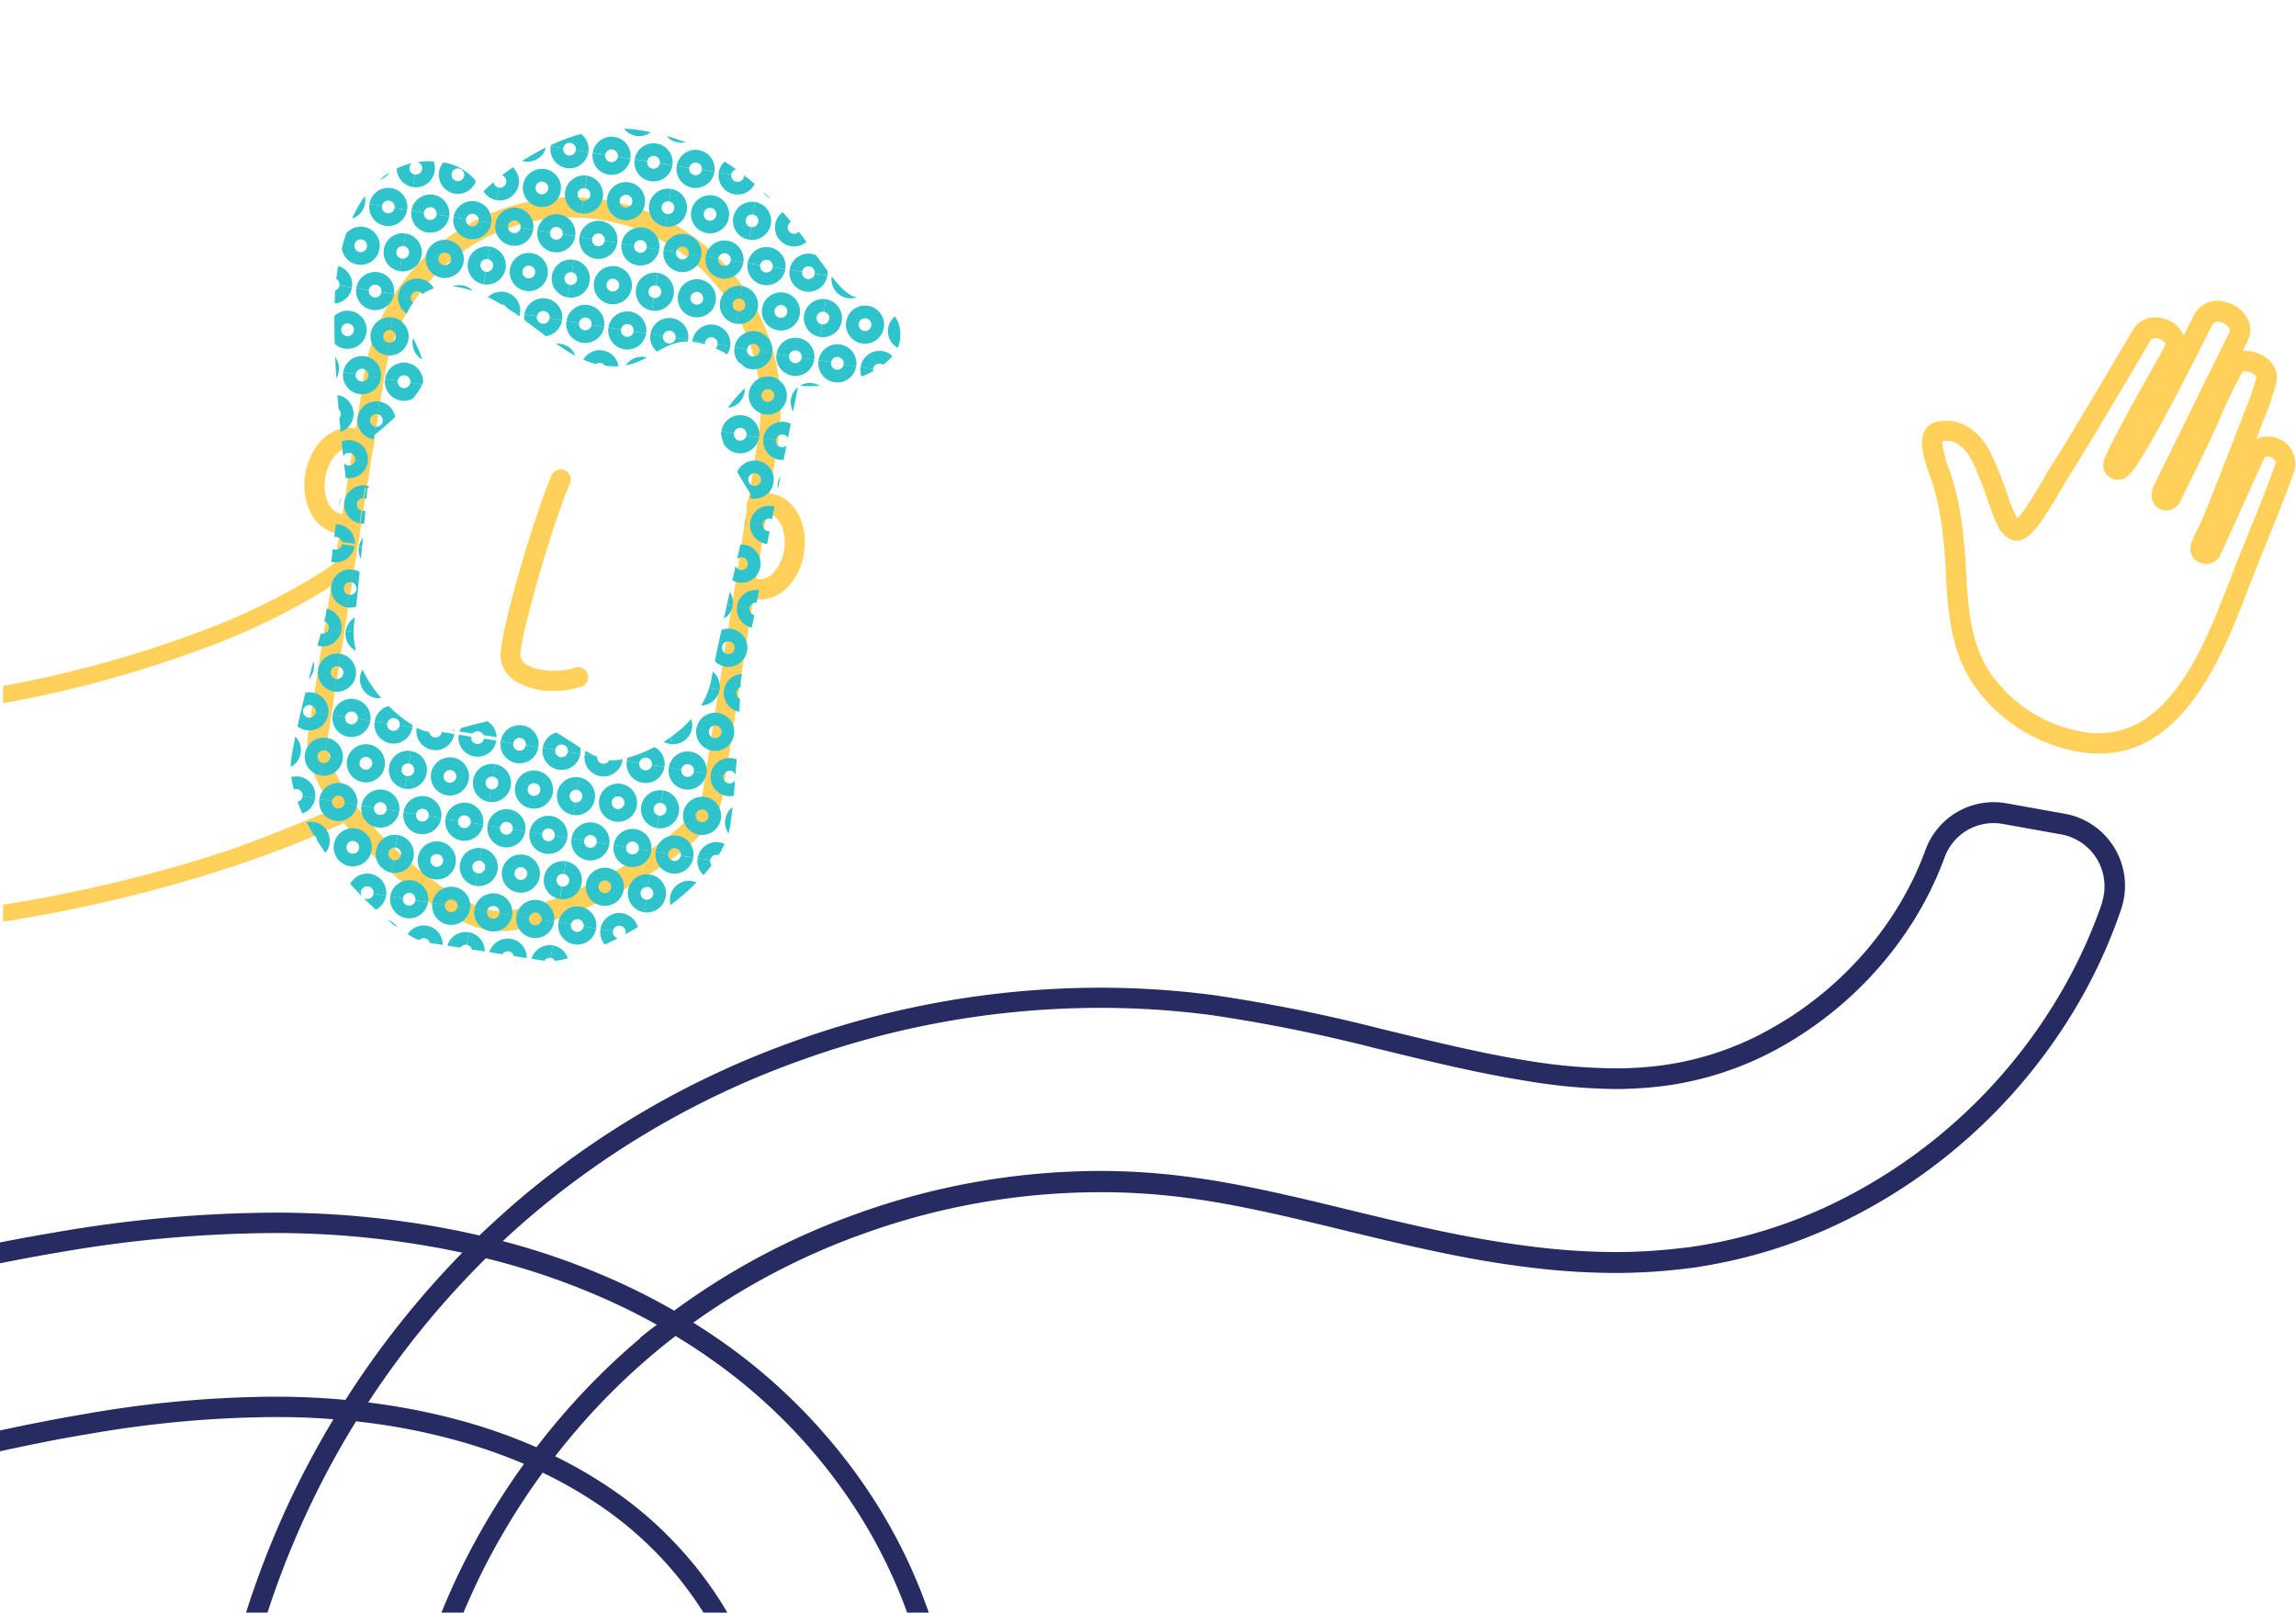 <svg xmlns="http://www.w3.org/2000/svg" xmlns:xlink="http://www.w3.org/1999/xlink" viewBox="0 0 370.6 260.25"><defs><style>.cls-1,.cls-3,.cls-6{fill:none;}.cls-2{fill:#ffd05a;}.cls-3{stroke:#ffd05a;stroke-linecap:round;stroke-linejoin:round;stroke-width:3.25px;}.cls-4{clip-path:url(#clip-path);}.cls-5{clip-path:url(#clip-path-2);}.cls-6{stroke:#2fc3cb;stroke-miterlimit:10;stroke-width:2.06px;}.cls-7{clip-path:url(#clip-path-3);}.cls-8{clip-path:url(#clip-path-4);}.cls-9{clip-path:url(#clip-path-5);}.cls-10{clip-path:url(#clip-path-6);}.cls-11{clip-path:url(#clip-path-7);}.cls-12{clip-path:url(#clip-path-8);}.cls-13{clip-path:url(#clip-path-9);}.cls-14{clip-path:url(#clip-path-10);}.cls-15{clip-path:url(#clip-path-11);}.cls-16{clip-path:url(#clip-path-12);}.cls-17{clip-path:url(#clip-path-13);}.cls-18{clip-path:url(#clip-path-14);}.cls-19{clip-path:url(#clip-path-15);}.cls-20{clip-path:url(#clip-path-16);}.cls-21{clip-path:url(#clip-path-17);}.cls-22{clip-path:url(#clip-path-18);}.cls-23{clip-path:url(#clip-path-19);}.cls-24{clip-path:url(#clip-path-20);}.cls-25{clip-path:url(#clip-path-21);}.cls-26{clip-path:url(#clip-path-22);}.cls-27{clip-path:url(#clip-path-23);}.cls-28{clip-path:url(#clip-path-24);}.cls-29{clip-path:url(#clip-path-25);}.cls-30{clip-path:url(#clip-path-26);}.cls-31{clip-path:url(#clip-path-27);}.cls-32{clip-path:url(#clip-path-28);}.cls-33{clip-path:url(#clip-path-29);}.cls-34{clip-path:url(#clip-path-30);}.cls-35{clip-path:url(#clip-path-31);}.cls-36{clip-path:url(#clip-path-32);}.cls-37{clip-path:url(#clip-path-33);}.cls-38{clip-path:url(#clip-path-34);}.cls-39{clip-path:url(#clip-path-35);}.cls-40{clip-path:url(#clip-path-36);}.cls-41{clip-path:url(#clip-path-37);}.cls-42{clip-path:url(#clip-path-38);}.cls-43{clip-path:url(#clip-path-39);}.cls-44{clip-path:url(#clip-path-40);}.cls-45{clip-path:url(#clip-path-41);}.cls-46{clip-path:url(#clip-path-42);}.cls-47{clip-path:url(#clip-path-43);}.cls-48{clip-path:url(#clip-path-44);}.cls-49{clip-path:url(#clip-path-45);}.cls-50{clip-path:url(#clip-path-46);}.cls-51{clip-path:url(#clip-path-47);}.cls-52{clip-path:url(#clip-path-48);}.cls-53{clip-path:url(#clip-path-49);}.cls-54{clip-path:url(#clip-path-50);}.cls-55{clip-path:url(#clip-path-51);}.cls-56{clip-path:url(#clip-path-52);}.cls-57{clip-path:url(#clip-path-53);}.cls-58{clip-path:url(#clip-path-54);}.cls-59{clip-path:url(#clip-path-55);}.cls-60{clip-path:url(#clip-path-56);}.cls-61{clip-path:url(#clip-path-57);}.cls-62{clip-path:url(#clip-path-58);}.cls-63{clip-path:url(#clip-path-59);}.cls-64{clip-path:url(#clip-path-62);}.cls-65{clip-path:url(#clip-path-63);}.cls-66{clip-path:url(#clip-path-64);}.cls-67{clip-path:url(#clip-path-65);}.cls-68{clip-path:url(#clip-path-66);}.cls-69{clip-path:url(#clip-path-69);}.cls-70{clip-path:url(#clip-path-70);}.cls-71{clip-path:url(#clip-path-71);}.cls-72{clip-path:url(#clip-path-72);}.cls-73{clip-path:url(#clip-path-73);}.cls-74{clip-path:url(#clip-path-76);}.cls-75{clip-path:url(#clip-path-77);}.cls-76{clip-path:url(#clip-path-78);}.cls-77{clip-path:url(#clip-path-79);}.cls-78{clip-path:url(#clip-path-80);}.cls-79{clip-path:url(#clip-path-83);}.cls-80{clip-path:url(#clip-path-84);}.cls-81{clip-path:url(#clip-path-85);}.cls-82{clip-path:url(#clip-path-86);}.cls-83{clip-path:url(#clip-path-87);}.cls-84{clip-path:url(#clip-path-91);}.cls-85{clip-path:url(#clip-path-92);}.cls-86{clip-path:url(#clip-path-93);}.cls-87{clip-path:url(#clip-path-94);}.cls-88{clip-path:url(#clip-path-95);}.cls-89{clip-path:url(#clip-path-96);}.cls-90{clip-path:url(#clip-path-98);}.cls-91{clip-path:url(#clip-path-99);}.cls-92{clip-path:url(#clip-path-100);}.cls-93{clip-path:url(#clip-path-101);}.cls-94{clip-path:url(#clip-path-102);}.cls-95{clip-path:url(#clip-path-103);}.cls-96{fill:#262b62;}</style><clipPath id="clip-path" transform="translate(0 20.75)"><path class="cls-1" d="M145.26,34.23c-.71,4.5-9,8-16.41,7.25l-5.23,26.61-4.15-.65L121.19,59s-5.37-7.95-4.88-11,3.54-5.83,5.75-7.78c0,0-4.41-4.9-9.79-5.74-6.12-.95-7.39,4.93-15.09,3.73S83.13,27,73.55,25.52a7.21,7.21,0,0,0-8.33,5.77h0c1.52,2.54,3.68,6.09,3.2,9.18s-8,9-8,9l-.94,8.56-1.75-.28.13-1.08-1.91.81s-3.2-23.65-1.48-34.66C56.38,10.44,63,4.13,71.35,5.44a8.34,8.34,0,0,1,6.57,4.79s11.91-12.07,25.2-10c23.77,3.72,29.4,26.09,35.17,27S145.75,31.08,145.26,34.23Z"/></clipPath><clipPath id="clip-path-2" transform="translate(0 20.75)"><rect class="cls-1" x="146.32" y="26.89" width="13.73" height="13.73" transform="translate(96.17 179.88) rotate(-81.11)"/></clipPath><clipPath id="clip-path-3" transform="translate(0 20.75)"><rect class="cls-1" x="144.2" y="40.45" width="13.73" height="13.73" transform="translate(80.97 189.26) rotate(-81.11)"/></clipPath><clipPath id="clip-path-4" transform="translate(0 20.75)"><rect class="cls-1" x="142.07" y="54.02" width="13.73" height="13.73" transform="translate(65.77 198.63) rotate(-81.11)"/></clipPath><clipPath id="clip-path-5" transform="translate(0 20.75)"><rect class="cls-1" x="139.95" y="67.59" width="13.73" height="13.73" transform="matrix(0.15, -0.99, 0.99, 0.15, 50.58, 208)"/></clipPath><clipPath id="clip-path-6" transform="translate(0 20.75)"><rect class="cls-1" x="136.99" y="-2.37" width="13.73" height="13.73" transform="translate(117.19 145.94) rotate(-81.11)"/></clipPath><clipPath id="clip-path-7" transform="translate(0 20.75)"><rect class="cls-1" x="134.87" y="11.2" width="13.73" height="13.73" transform="translate(101.99 155.31) rotate(-81.11)"/></clipPath><clipPath id="clip-path-8" transform="translate(0 20.75)"><rect class="cls-1" x="132.75" y="24.77" width="13.73" height="13.73" transform="translate(86.79 164.68) rotate(-81.11)"/></clipPath><clipPath id="clip-path-9" transform="translate(0 20.75)"><rect class="cls-1" x="130.63" y="38.33" width="13.73" height="13.73" transform="translate(71.6 174.06) rotate(-81.11)"/></clipPath><clipPath id="clip-path-10" transform="translate(0 20.75)"><rect class="cls-1" x="128.51" y="51.9" width="13.73" height="13.73" transform="matrix(0.15, -0.99, 0.99, 0.15, 56.4, 183.43)"/></clipPath><clipPath id="clip-path-11" transform="translate(0 20.75)"><rect class="cls-1" x="126.39" y="65.46" width="13.73" height="13.73" transform="translate(41.2 192.81) rotate(-81.11)"/></clipPath><clipPath id="clip-path-12" transform="translate(0 20.75)"><rect class="cls-1" x="123.43" y="-4.49" width="13.73" height="13.73" transform="translate(107.81 130.74) rotate(-81.11)"/></clipPath><clipPath id="clip-path-13" transform="translate(0 20.75)"><rect class="cls-1" x="121.31" y="9.08" width="13.73" height="13.73" transform="translate(92.62 140.11) rotate(-81.11)"/></clipPath><clipPath id="clip-path-14" transform="translate(0 20.75)"><rect class="cls-1" x="119.18" y="22.64" width="13.73" height="13.73" transform="translate(77.42 149.49) rotate(-81.11)"/></clipPath><clipPath id="clip-path-15" transform="translate(0 20.75)"><rect class="cls-1" x="117.06" y="36.21" width="13.73" height="13.73" transform="translate(62.22 158.86) rotate(-81.11)"/></clipPath><clipPath id="clip-path-16" transform="translate(0 20.75)"><rect class="cls-1" x="114.94" y="49.78" width="13.73" height="13.73" transform="translate(47.03 168.24) rotate(-81.11)"/></clipPath><clipPath id="clip-path-17" transform="translate(0 20.75)"><rect class="cls-1" x="112.82" y="63.34" width="13.73" height="13.73" transform="translate(31.83 177.61) rotate(-81.11)"/></clipPath><clipPath id="clip-path-18" transform="translate(0 20.75)"><rect class="cls-1" x="109.86" y="-6.61" width="13.73" height="13.73" transform="translate(98.44 115.54) rotate(-81.11)"/></clipPath><clipPath id="clip-path-19" transform="translate(0 20.75)"><rect class="cls-1" x="107.74" y="6.96" width="13.73" height="13.73" transform="translate(83.24 124.92) rotate(-81.11)"/></clipPath><clipPath id="clip-path-20" transform="translate(0 20.75)"><rect class="cls-1" x="105.62" y="20.52" width="13.73" height="13.73" transform="translate(68.05 134.29) rotate(-81.11)"/></clipPath><clipPath id="clip-path-21" transform="translate(0 20.75)"><rect class="cls-1" x="103.5" y="34.09" width="13.73" height="13.73" transform="translate(52.85 143.66) rotate(-81.11)"/></clipPath><clipPath id="clip-path-22" transform="translate(0 20.75)"><rect class="cls-1" x="101.38" y="47.66" width="13.73" height="13.73" transform="translate(37.65 153.04) rotate(-81.11)"/></clipPath><clipPath id="clip-path-23" transform="translate(0 20.75)"><rect class="cls-1" x="99.25" y="61.22" width="13.73" height="13.73" transform="translate(22.45 162.41) rotate(-81.11)"/></clipPath><clipPath id="clip-path-24" transform="translate(0 20.75)"><rect class="cls-1" x="96.3" y="-8.73" width="13.73" height="13.73" transform="translate(89.07 100.34) rotate(-81.11)"/></clipPath><clipPath id="clip-path-25" transform="translate(0 20.75)"><rect class="cls-1" x="94.17" y="4.84" width="13.73" height="13.73" transform="translate(73.87 109.72) rotate(-81.11)"/></clipPath><clipPath id="clip-path-26" transform="translate(0 20.75)"><rect class="cls-1" x="92.05" y="18.4" width="13.73" height="13.73" transform="translate(58.67 119.09) rotate(-81.11)"/></clipPath><clipPath id="clip-path-27" transform="translate(0 20.75)"><rect class="cls-1" x="89.93" y="31.97" width="13.73" height="13.73" transform="translate(43.47 128.47) rotate(-81.11)"/></clipPath><clipPath id="clip-path-28" transform="translate(0 20.75)"><rect class="cls-1" x="87.81" y="45.53" width="13.73" height="13.73" transform="translate(28.28 137.84) rotate(-81.11)"/></clipPath><clipPath id="clip-path-29" transform="translate(0 20.75)"><rect class="cls-1" x="85.69" y="59.1" width="13.73" height="13.73" transform="translate(13.08 147.22) rotate(-81.11)"/></clipPath><clipPath id="clip-path-30" transform="translate(0 20.75)"><rect class="cls-1" x="82.73" y="-10.85" width="13.73" height="13.73" transform="translate(79.69 85.15) rotate(-81.11)"/></clipPath><clipPath id="clip-path-31" transform="translate(0 20.75)"><rect class="cls-1" x="80.61" y="2.71" width="13.73" height="13.73" transform="translate(64.49 94.52) rotate(-81.11)"/></clipPath><clipPath id="clip-path-32" transform="translate(0 20.75)"><rect class="cls-1" x="78.49" y="16.28" width="13.73" height="13.73" transform="translate(49.3 103.9) rotate(-81.11)"/></clipPath><clipPath id="clip-path-33" transform="translate(0 20.75)"><rect class="cls-1" x="76.36" y="29.85" width="13.73" height="13.73" transform="translate(34.1 113.27) rotate(-81.11)"/></clipPath><clipPath id="clip-path-34" transform="translate(0 20.75)"><rect class="cls-1" x="74.24" y="43.41" width="13.73" height="13.73" transform="translate(18.9 122.64) rotate(-81.11)"/></clipPath><clipPath id="clip-path-35" transform="translate(0 20.75)"><rect class="cls-1" x="72.12" y="56.98" width="13.73" height="13.73" transform="translate(3.71 132.02) rotate(-81.11)"/></clipPath><clipPath id="clip-path-36" transform="translate(0 20.75)"><rect class="cls-1" x="70" y="70.54" width="13.73" height="13.73" transform="matrix(0.15, -0.99, 0.99, 0.15, -11.49, 141.39)"/></clipPath><clipPath id="clip-path-37" transform="translate(0 20.75)"><rect class="cls-1" x="69.16" y="-12.97" width="13.73" height="13.73" transform="translate(70.32 69.95) rotate(-81.11)"/></clipPath><clipPath id="clip-path-38" transform="translate(0 20.75)"><rect class="cls-1" x="67.04" y="0.59" width="13.73" height="13.73" transform="translate(55.12 79.32) rotate(-81.11)"/></clipPath><clipPath id="clip-path-39" transform="translate(0 20.75)"><rect class="cls-1" x="64.92" y="14.16" width="13.73" height="13.73" transform="translate(39.92 88.7) rotate(-81.11)"/></clipPath><clipPath id="clip-path-40" transform="translate(0 20.75)"><rect class="cls-1" x="62.8" y="27.72" width="13.73" height="13.73" transform="translate(24.73 98.07) rotate(-81.11)"/></clipPath><clipPath id="clip-path-41" transform="translate(0 20.75)"><rect class="cls-1" x="60.68" y="41.29" width="13.73" height="13.73" transform="translate(9.53 107.45) rotate(-81.11)"/></clipPath><clipPath id="clip-path-42" transform="translate(0 20.75)"><rect class="cls-1" x="58.56" y="54.86" width="13.73" height="13.73" transform="translate(-5.67 116.82) rotate(-81.11)"/></clipPath><clipPath id="clip-path-43" transform="translate(0 20.75)"><rect class="cls-1" x="56.43" y="68.42" width="13.73" height="13.73" transform="translate(-20.87 126.2) rotate(-81.11)"/></clipPath><clipPath id="clip-path-44" transform="translate(0 20.75)"><rect class="cls-1" x="55.6" y="-15.1" width="13.73" height="13.73" transform="translate(60.94 54.75) rotate(-81.11)"/></clipPath><clipPath id="clip-path-45" transform="translate(0 20.75)"><rect class="cls-1" x="53.48" y="-1.53" width="13.73" height="13.73" transform="translate(45.75 64.13) rotate(-81.11)"/></clipPath><clipPath id="clip-path-46" transform="translate(0 20.75)"><rect class="cls-1" x="51.35" y="12.04" width="13.73" height="13.73" transform="translate(30.55 73.5) rotate(-81.11)"/></clipPath><clipPath id="clip-path-47" transform="translate(0 20.75)"><rect class="cls-1" x="49.23" y="25.6" width="13.73" height="13.73" transform="translate(15.35 82.88) rotate(-81.11)"/></clipPath><clipPath id="clip-path-48" transform="translate(0 20.75)"><rect class="cls-1" x="47.11" y="39.17" width="13.73" height="13.73" transform="translate(0.15 92.25) rotate(-81.11)"/></clipPath><clipPath id="clip-path-49" transform="translate(0 20.75)"><rect class="cls-1" x="44.99" y="52.74" width="13.73" height="13.73" transform="translate(-15.04 101.62) rotate(-81.11)"/></clipPath><clipPath id="clip-path-50" transform="translate(0 20.75)"><rect class="cls-1" x="42.87" y="66.3" width="13.73" height="13.73" transform="translate(-30.24 111) rotate(-81.11)"/></clipPath><clipPath id="clip-path-51" transform="translate(0 20.75)"><rect class="cls-1" x="42.03" y="-17.22" width="13.73" height="13.73" transform="translate(51.57 39.56) rotate(-81.11)"/></clipPath><clipPath id="clip-path-52" transform="translate(0 20.75)"><rect class="cls-1" x="39.91" y="-3.65" width="13.73" height="13.73" transform="translate(36.37 48.93) rotate(-81.11)"/></clipPath><clipPath id="clip-path-53" transform="translate(0 20.75)"><rect class="cls-1" x="37.79" y="9.92" width="13.73" height="13.73" transform="translate(21.17 58.31) rotate(-81.11)"/></clipPath><clipPath id="clip-path-54" transform="translate(0 20.75)"><path class="cls-1" d="M84.29,95.43c6.11.95,9.49,5.78,14,6.49,3,.47,15.12-3.9,16.62-13.52.47-3,4.53-21,4.53-21,1.33-2.3,2.63,1.4,3.42.54,1.88-2.06-3.28,21-3.28,21s-.62,16.56-1.71,23.55c-1.78,11.37-24.25,22.72-29.84,21.84l-19.23-3c-5.6-.87-23.53-18.54-21.75-29.9,1.09-7,5.56-23,5.56-23s2.12-23.51,3.28-21c.49,1.06,2.86-2.07,3.42.53,0,0-1.62,18.33-2.09,21.34C55.75,89,66,96.86,69,97.33c4.55.71,9.23-2.86,15.35-1.9"/></clipPath><clipPath id="clip-path-55" transform="translate(0 20.75)"><rect class="cls-1" x="124.26" y="79.03" width="13.73" height="13.73" transform="translate(26.01 202.18) rotate(-81.11)"/></clipPath><clipPath id="clip-path-56" transform="translate(0 20.75)"><rect class="cls-1" x="122.14" y="92.6" width="13.73" height="13.73" transform="translate(10.81 211.56) rotate(-81.11)"/></clipPath><clipPath id="clip-path-57" transform="translate(0 20.75)"><rect class="cls-1" x="120.02" y="106.16" width="13.73" height="13.73" transform="translate(-4.39 220.93) rotate(-81.11)"/></clipPath><clipPath id="clip-path-58" transform="translate(0 20.75)"><rect class="cls-1" x="117.9" y="119.73" width="13.73" height="13.73" transform="translate(-19.59 230.3) rotate(-81.11)"/></clipPath><clipPath id="clip-path-59" transform="translate(0 20.75)"><rect class="cls-1" x="115.78" y="133.3" width="13.73" height="13.73" transform="matrix(0.15, -0.99, 0.99, 0.15, -34.78, 239.68)"/></clipPath><clipPath id="clip-path-62" transform="translate(0 20.75)"><rect class="cls-1" x="110.7" y="76.91" width="13.73" height="13.73" transform="translate(16.63 186.98) rotate(-81.11)"/></clipPath><clipPath id="clip-path-63" transform="translate(0 20.75)"><rect class="cls-1" x="108.58" y="90.48" width="13.73" height="13.73" transform="translate(1.43 196.36) rotate(-81.11)"/></clipPath><clipPath id="clip-path-64" transform="translate(0 20.75)"><rect class="cls-1" x="106.46" y="104.04" width="13.73" height="13.73" transform="translate(-13.76 205.73) rotate(-81.11)"/></clipPath><clipPath id="clip-path-65" transform="translate(0 20.75)"><rect class="cls-1" x="104.33" y="117.61" width="13.73" height="13.73" transform="translate(-28.96 215.11) rotate(-81.11)"/></clipPath><clipPath id="clip-path-66" transform="translate(0 20.75)"><rect class="cls-1" x="102.21" y="131.17" width="13.73" height="13.73" transform="translate(-44.16 224.48) rotate(-81.11)"/></clipPath><clipPath id="clip-path-69" transform="translate(0 20.75)"><rect class="cls-1" x="97.13" y="74.79" width="13.73" height="13.73" transform="translate(7.26 171.79) rotate(-81.11)"/></clipPath><clipPath id="clip-path-70" transform="translate(0 20.75)"><rect class="cls-1" x="95.01" y="88.35" width="13.73" height="13.73" transform="translate(-7.94 181.16) rotate(-81.11)"/></clipPath><clipPath id="clip-path-71" transform="translate(0 20.75)"><rect class="cls-1" x="92.89" y="101.92" width="13.73" height="13.73" transform="translate(-23.14 190.54) rotate(-81.11)"/></clipPath><clipPath id="clip-path-72" transform="translate(0 20.75)"><rect class="cls-1" x="90.77" y="115.49" width="13.73" height="13.73" transform="translate(-38.33 199.91) rotate(-81.11)"/></clipPath><clipPath id="clip-path-73" transform="translate(0 20.75)"><rect class="cls-1" x="88.65" y="129.05" width="13.73" height="13.73" transform="translate(-53.53 209.28) rotate(-81.11)"/></clipPath><clipPath id="clip-path-76" transform="translate(0 20.75)"><rect class="cls-1" x="83.57" y="72.67" width="13.73" height="13.73" transform="translate(-2.12 156.59) rotate(-81.11)"/></clipPath><clipPath id="clip-path-77" transform="translate(0 20.75)"><rect class="cls-1" x="81.44" y="86.23" width="13.73" height="13.73" transform="translate(-17.31 165.96) rotate(-81.11)"/></clipPath><clipPath id="clip-path-78" transform="translate(0 20.75)"><rect class="cls-1" x="79.32" y="99.8" width="13.73" height="13.73" transform="translate(-32.51 175.34) rotate(-81.11)"/></clipPath><clipPath id="clip-path-79" transform="translate(0 20.75)"><rect class="cls-1" x="77.2" y="113.36" width="13.73" height="13.73" transform="translate(-47.71 184.71) rotate(-81.11)"/></clipPath><clipPath id="clip-path-80" transform="translate(0 20.75)"><rect class="cls-1" x="75.08" y="126.93" width="13.73" height="13.73" transform="translate(-62.9 194.09) rotate(-81.11)"/></clipPath><clipPath id="clip-path-83" transform="translate(0 20.75)"><rect class="cls-1" x="70" y="70.54" width="13.73" height="13.73" transform="translate(-11.49 141.39) rotate(-81.11)"/></clipPath><clipPath id="clip-path-84" transform="translate(0 20.75)"><rect class="cls-1" x="67.88" y="84.11" width="13.73" height="13.73" transform="matrix(0.15, -0.99, 0.99, 0.15, -26.69, 150.77)"/></clipPath><clipPath id="clip-path-85" transform="translate(0 20.75)"><rect class="cls-1" x="65.76" y="97.68" width="13.73" height="13.73" transform="translate(-41.88 160.14) rotate(-81.11)"/></clipPath><clipPath id="clip-path-86" transform="translate(0 20.75)"><rect class="cls-1" x="63.64" y="111.24" width="13.73" height="13.73" transform="translate(-57.08 169.52) rotate(-81.11)"/></clipPath><clipPath id="clip-path-87" transform="translate(0 20.75)"><rect class="cls-1" x="61.51" y="124.81" width="13.73" height="13.73" transform="translate(-72.28 178.89) rotate(-81.11)"/></clipPath><clipPath id="clip-path-91" transform="translate(0 20.75)"><rect class="cls-1" x="54.31" y="81.99" width="13.73" height="13.73" transform="translate(-36.06 135.57) rotate(-81.11)"/></clipPath><clipPath id="clip-path-92" transform="translate(0 20.75)"><rect class="cls-1" x="52.19" y="95.56" width="13.73" height="13.73" transform="translate(-51.26 144.94) rotate(-81.11)"/></clipPath><clipPath id="clip-path-93" transform="translate(0 20.75)"><rect class="cls-1" x="50.07" y="109.12" width="13.73" height="13.73" transform="translate(-66.46 154.32) rotate(-81.11)"/></clipPath><clipPath id="clip-path-94" transform="translate(0 20.75)"><rect class="cls-1" x="47.95" y="122.69" width="13.73" height="13.73" transform="translate(-81.65 163.69) rotate(-81.11)"/></clipPath><clipPath id="clip-path-95" transform="translate(0 20.75)"><rect class="cls-1" x="45.83" y="136.25" width="13.73" height="13.73" transform="matrix(0.15, -0.99, 0.99, 0.15, -96.85, 173.07)"/></clipPath><clipPath id="clip-path-96" transform="translate(0 20.75)"><rect class="cls-1" x="44.99" y="52.74" width="13.73" height="13.73" transform="matrix(0.15, -0.99, 0.99, 0.15, -15.04, 101.62)"/></clipPath><clipPath id="clip-path-98" transform="translate(0 20.75)"><rect class="cls-1" x="40.75" y="79.87" width="13.73" height="13.73" transform="translate(-45.44 120.37) rotate(-81.11)"/></clipPath><clipPath id="clip-path-99" transform="translate(0 20.75)"><rect class="cls-1" x="38.62" y="93.43" width="13.73" height="13.73" transform="translate(-60.63 129.75) rotate(-81.11)"/></clipPath><clipPath id="clip-path-100" transform="translate(0 20.75)"><rect class="cls-1" x="36.5" y="107" width="13.73" height="13.73" transform="translate(-75.83 139.12) rotate(-81.11)"/></clipPath><clipPath id="clip-path-101" transform="translate(0 20.75)"><rect class="cls-1" x="34.38" y="120.57" width="13.73" height="13.73" transform="translate(-91.03 148.5) rotate(-81.11)"/></clipPath><clipPath id="clip-path-102" transform="translate(0 20.75)"><rect class="cls-1" x="32.26" y="134.13" width="13.73" height="13.73" transform="translate(-106.22 157.87) rotate(-81.11)"/></clipPath><clipPath id="clip-path-103" transform="translate(0 20.75)"><rect class="cls-1" x="31.42" y="50.61" width="13.73" height="13.73" transform="translate(-24.42 86.43) rotate(-81.11)"/></clipPath></defs><g id="Layer_2" data-name="Layer 2"><g id="Layer_1-2" data-name="Layer 1"><path class="cls-2" d="M34.57,83.26a108,108,0,0,0,17.75-8.71c1.53-1,3-2,4.32-2.94A1.37,1.37,0,0,0,55,69.41c-1.28.94-2.67,1.89-4.15,2.82a106,106,0,0,1-17.29,8.48A185.46,185.46,0,0,1,.5,89.94v2.8A188.6,188.6,0,0,0,34.57,83.26Z" transform="translate(0 20.75)"/><path class="cls-2" d="M36.83,119.34a179.32,179.32,0,0,0,20.24-8L58,111l-1.18-2.47s-13.36,5.8-20.84,8.25a233.81,233.81,0,0,1-30.93,7.71c-1.52.27-3,.52-4.55.76V128q2.52-.39,5-.84A236.13,236.13,0,0,0,36.83,119.34Z" transform="translate(0 20.75)"/><path class="cls-2" d="M122.71,76a5.29,5.29,0,0,1-3.42-1.24,1.63,1.63,0,0,1,2-2.53,2.22,2.22,0,0,0,1.07.49,2.93,2.93,0,0,0,2.43-1,6.93,6.93,0,0,0,1.77-3.76c.45-2.87-.72-5.54-2.55-5.82a2.28,2.28,0,0,0-1.17.14,1.62,1.62,0,1,1-1.19-3,5.55,5.55,0,0,1,2.87-.34c3.69.58,6,4.77,5.25,9.55A10.15,10.15,0,0,1,127.15,74,6.28,6.28,0,0,1,122.71,76Z" transform="translate(0 20.75)"/><path class="cls-2" d="M55.36,65.44a5.79,5.79,0,0,1-.83-.06,6.13,6.13,0,0,1-4.41-3.44,10.14,10.14,0,0,1-.85-6.1c.75-4.77,4.23-8.07,7.92-7.48a5.47,5.47,0,0,1,2.51,1.09,1.63,1.63,0,1,1-2,2.57,2.32,2.32,0,0,0-1-.45c-1.82-.29-3.76,1.9-4.2,4.77A6.92,6.92,0,0,0,53,60.46a3,3,0,0,0,2,1.71,2.38,2.38,0,0,0,1.11-.12,1.63,1.63,0,0,1,1.11,3.06A5.7,5.7,0,0,1,55.36,65.44Z" transform="translate(0 20.75)"/><path class="cls-3" d="M124.11,49.18,124,50c0-.29.09-.57.12-.85Z" transform="translate(0 20.75)"/><path class="cls-3" d="M60.49,39.26c0,.27-.09.54-.13.82s-.09.55-.12.82L51.32,98c-1.56,10,18.83,28.37,27.92,29.79s34.49-12.15,35.69-19.85L124,50c0-.29.09-.57.12-.85a32.2,32.2,0,0,0-63.6-10Z" transform="translate(0 20.75)"/><g class="cls-4"><g class="cls-5"><circle class="cls-6" cx="155.51" cy="61.82" r="2.06"/><circle class="cls-6" cx="148.73" cy="60.76" r="2.06"/><circle class="cls-6" cx="159.97" cy="55.57" r="2.06"/><circle class="cls-6" cx="153.18" cy="54.51" r="2.06"/><circle class="cls-6" cx="146.4" cy="53.45" r="2.06"/><circle class="cls-6" cx="157.63" cy="48.25" r="2.06"/><circle class="cls-6" cx="150.85" cy="47.19" r="2.06"/></g><g class="cls-7"><circle class="cls-6" cx="153.39" cy="75.39" r="2.06"/><circle class="cls-6" cx="146.61" cy="74.33" r="2.06"/><circle class="cls-6" cx="157.84" cy="69.13" r="2.06"/><circle class="cls-6" cx="151.06" cy="68.07" r="2.06"/><circle class="cls-6" cx="144.28" cy="67.01" r="2.06"/><circle class="cls-6" cx="155.51" cy="61.82" r="2.06"/><circle class="cls-6" cx="148.73" cy="60.76" r="2.06"/></g><g class="cls-8"><circle class="cls-6" cx="151.27" cy="88.95" r="2.06"/><circle class="cls-6" cx="144.49" cy="87.89" r="2.06"/><circle class="cls-6" cx="155.72" cy="82.7" r="2.06"/><circle class="cls-6" cx="148.94" cy="81.64" r="2.06"/><circle class="cls-6" cx="142.16" cy="80.58" r="2.06"/><circle class="cls-6" cx="153.39" cy="75.39" r="2.06"/><circle class="cls-6" cx="146.61" cy="74.33" r="2.06"/></g><g class="cls-9"><circle class="cls-6" cx="149.15" cy="102.52" r="2.06"/><circle class="cls-6" cx="142.37" cy="101.46" r="2.06"/><circle class="cls-6" cx="153.6" cy="96.27" r="2.06"/><circle class="cls-6" cx="146.82" cy="95.21" r="2.06"/><circle class="cls-6" cx="140.03" cy="94.15" r="2.06"/><circle class="cls-6" cx="151.27" cy="88.95" r="2.06"/><circle class="cls-6" cx="144.49" cy="87.89" r="2.06"/></g><g class="cls-10"><circle class="cls-6" cx="146.19" cy="32.57" r="2.06"/><circle class="cls-6" cx="139.41" cy="31.51" r="2.06"/><circle class="cls-6" cx="150.64" cy="26.31" r="2.06"/><circle class="cls-6" cx="143.86" cy="25.25" r="2.06"/><circle class="cls-6" cx="137.08" cy="24.19" r="2.06"/><circle class="cls-6" cx="148.31" cy="19" r="2.06"/><circle class="cls-6" cx="141.53" cy="17.94" r="2.06"/></g><g class="cls-11"><circle class="cls-6" cx="144.07" cy="46.13" r="2.06"/><circle class="cls-6" cx="137.29" cy="45.07" r="2.06"/><circle class="cls-6" cx="148.52" cy="39.88" r="2.06"/><circle class="cls-6" cx="141.74" cy="38.82" r="2.06"/><circle class="cls-6" cx="134.95" cy="37.76" r="2.06"/><circle class="cls-6" cx="146.19" cy="32.57" r="2.06"/><circle class="cls-6" cx="139.41" cy="31.51" r="2.06"/></g><g class="cls-12"><circle class="cls-6" cx="141.95" cy="59.7" r="2.06"/><circle class="cls-6" cx="135.16" cy="58.64" r="2.06"/><circle class="cls-6" cx="146.4" cy="53.45" r="2.06"/><circle class="cls-6" cx="139.62" cy="52.39" r="2.06"/><circle class="cls-6" cx="132.83" cy="51.33" r="2.06"/><circle class="cls-6" cx="144.07" cy="46.13" r="2.06"/><circle class="cls-6" cx="137.29" cy="45.07" r="2.06"/></g><g class="cls-13"><circle class="cls-6" cx="139.83" cy="73.27" r="2.06"/><circle class="cls-6" cx="133.04" cy="72.2" r="2.06"/><circle class="cls-6" cx="144.28" cy="67.01" r="2.06"/><circle class="cls-6" cx="137.49" cy="65.95" r="2.06"/><circle class="cls-6" cx="130.71" cy="64.89" r="2.06"/><circle class="cls-6" cx="141.95" cy="59.7" r="2.06"/><circle class="cls-6" cx="135.16" cy="58.64" r="2.06"/></g><g class="cls-14"><circle class="cls-6" cx="137.7" cy="86.83" r="2.06"/><circle class="cls-6" cx="130.92" cy="85.77" r="2.06"/><circle class="cls-6" cx="142.16" cy="80.58" r="2.06"/><circle class="cls-6" cx="135.37" cy="79.52" r="2.06"/><circle class="cls-6" cx="128.59" cy="78.46" r="2.06"/><circle class="cls-6" cx="139.83" cy="73.27" r="2.06"/><circle class="cls-6" cx="133.04" cy="72.2" r="2.06"/></g><g class="cls-15"><circle class="cls-6" cx="135.58" cy="100.4" r="2.06"/><circle class="cls-6" cx="128.8" cy="99.34" r="2.06"/><circle class="cls-6" cx="140.03" cy="94.15" r="2.06"/><circle class="cls-6" cx="133.25" cy="93.08" r="2.06"/><circle class="cls-6" cx="126.47" cy="92.02" r="2.06"/><circle class="cls-6" cx="137.7" cy="86.83" r="2.06"/><circle class="cls-6" cx="130.92" cy="85.77" r="2.06"/></g><g class="cls-16"><circle class="cls-6" cx="132.62" cy="30.45" r="2.06"/><circle class="cls-6" cx="125.84" cy="29.38" r="2.06"/><circle class="cls-6" cx="137.08" cy="24.19" r="2.06"/><circle class="cls-6" cx="130.29" cy="23.13" r="2.06"/><circle class="cls-6" cx="123.51" cy="22.07" r="2.06"/><circle class="cls-6" cx="134.75" cy="16.88" r="2.06"/><circle class="cls-6" cx="127.96" cy="15.82" r="2.06"/></g><g class="cls-17"><circle class="cls-6" cx="130.5" cy="44.01" r="2.06"/><circle class="cls-6" cx="123.72" cy="42.95" r="2.06"/><circle class="cls-6" cx="134.95" cy="37.76" r="2.06"/><circle class="cls-6" cx="128.17" cy="36.7" r="2.06"/><circle class="cls-6" cx="121.39" cy="35.64" r="2.06"/><circle class="cls-6" cx="132.62" cy="30.45" r="2.06"/><circle class="cls-6" cx="125.84" cy="29.38" r="2.06"/></g><g class="cls-18"><circle class="cls-6" cx="128.38" cy="57.58" r="2.06"/><circle class="cls-6" cx="121.6" cy="56.52" r="2.06"/><circle class="cls-6" cx="132.83" cy="51.33" r="2.06"/><circle class="cls-6" cx="126.05" cy="50.26" r="2.06"/><circle class="cls-6" cx="119.27" cy="49.2" r="2.06"/><circle class="cls-6" cx="130.5" cy="44.01" r="2.06"/><circle class="cls-6" cx="123.72" cy="42.95" r="2.06"/></g><g class="cls-19"><circle class="cls-6" cx="126.26" cy="71.14" r="2.06"/><circle class="cls-6" cx="119.48" cy="70.08" r="2.06"/><circle class="cls-6" cx="130.71" cy="64.89" r="2.06"/><circle class="cls-6" cx="123.93" cy="63.83" r="2.06"/><circle class="cls-6" cx="117.15" cy="62.77" r="2.06"/><circle class="cls-6" cx="128.38" cy="57.58" r="2.06"/><circle class="cls-6" cx="121.6" cy="56.52" r="2.06"/></g><g class="cls-20"><circle class="cls-6" cx="124.14" cy="84.71" r="2.06"/><circle class="cls-6" cx="117.35" cy="83.65" r="2.06"/><circle class="cls-6" cx="128.59" cy="78.46" r="2.06"/><circle class="cls-6" cx="121.81" cy="77.4" r="2.06"/><circle class="cls-6" cx="115.02" cy="76.34" r="2.06"/><circle class="cls-6" cx="126.26" cy="71.14" r="2.06"/><circle class="cls-6" cx="119.48" cy="70.08" r="2.06"/></g><g class="cls-21"><circle class="cls-6" cx="122.02" cy="98.28" r="2.06"/><circle class="cls-6" cx="115.23" cy="97.22" r="2.06"/><circle class="cls-6" cx="126.47" cy="92.02" r="2.06"/><circle class="cls-6" cx="119.69" cy="90.96" r="2.06"/><circle class="cls-6" cx="112.9" cy="89.9" r="2.06"/><circle class="cls-6" cx="124.14" cy="84.71" r="2.06"/><circle class="cls-6" cx="117.35" cy="83.65" r="2.06"/></g><g class="cls-22"><circle class="cls-6" cx="119.06" cy="28.32" r="2.06"/><circle class="cls-6" cx="112.27" cy="27.26" r="2.06"/><circle class="cls-6" cx="123.51" cy="22.07" r="2.06"/><circle class="cls-6" cx="116.73" cy="21.01" r="2.06"/><circle class="cls-6" cx="109.94" cy="19.95" r="2.06"/><circle class="cls-6" cx="121.18" cy="14.76" r="2.06"/><circle class="cls-6" cx="114.4" cy="13.7" r="2.06"/></g><g class="cls-23"><circle class="cls-6" cx="116.94" cy="41.89" r="2.06"/><circle class="cls-6" cx="110.15" cy="40.83" r="2.06"/><circle class="cls-6" cx="121.39" cy="35.64" r="2.06"/><circle class="cls-6" cx="114.61" cy="34.58" r="2.06"/><circle class="cls-6" cx="107.82" cy="33.52" r="2.06"/><circle class="cls-6" cx="119.06" cy="28.32" r="2.06"/><circle class="cls-6" cx="112.27" cy="27.26" r="2.06"/></g><g class="cls-24"><circle class="cls-6" cx="114.81" cy="55.46" r="2.06"/><circle class="cls-6" cx="108.03" cy="54.4" r="2.06"/><circle class="cls-6" cx="119.27" cy="49.2" r="2.06"/><circle class="cls-6" cx="112.48" cy="48.14" r="2.06"/><circle class="cls-6" cx="105.7" cy="47.08" r="2.06"/><circle class="cls-6" cx="116.94" cy="41.89" r="2.06"/><circle class="cls-6" cx="110.15" cy="40.83" r="2.06"/></g><g class="cls-25"><circle class="cls-6" cx="112.69" cy="69.02" r="2.06"/><circle class="cls-6" cx="105.91" cy="67.96" r="2.06"/><circle class="cls-6" cx="117.15" cy="62.77" r="2.06"/><circle class="cls-6" cx="110.36" cy="61.71" r="2.06"/><circle class="cls-6" cx="103.58" cy="60.65" r="2.06"/><circle class="cls-6" cx="114.81" cy="55.46" r="2.06"/><circle class="cls-6" cx="108.03" cy="54.4" r="2.06"/></g><g class="cls-26"><circle class="cls-6" cx="110.57" cy="82.59" r="2.06"/><circle class="cls-6" cx="103.79" cy="81.53" r="2.06"/><circle class="cls-6" cx="115.02" cy="76.34" r="2.06"/><circle class="cls-6" cx="108.24" cy="75.28" r="2.06"/><circle class="cls-6" cx="101.46" cy="74.21" r="2.06"/><circle class="cls-6" cx="112.69" cy="69.02" r="2.06"/><circle class="cls-6" cx="105.91" cy="67.96" r="2.06"/></g><g class="cls-27"><circle class="cls-6" cx="108.45" cy="96.15" r="2.06"/><circle class="cls-6" cx="101.67" cy="95.09" r="2.06"/><circle class="cls-6" cx="112.9" cy="89.9" r="2.06"/><circle class="cls-6" cx="106.12" cy="88.84" r="2.06"/><circle class="cls-6" cx="99.34" cy="87.78" r="2.06"/><circle class="cls-6" cx="110.57" cy="82.59" r="2.06"/><circle class="cls-6" cx="103.79" cy="81.53" r="2.06"/></g><g class="cls-28"><circle class="cls-6" cx="105.49" cy="26.2" r="2.06"/><circle class="cls-6" cx="98.71" cy="25.14" r="2.06"/><circle class="cls-6" cx="109.94" cy="19.95" r="2.06"/><circle class="cls-6" cx="103.16" cy="18.89" r="2.06"/><circle class="cls-6" cx="96.38" cy="17.83" r="2.06"/><circle class="cls-6" cx="107.61" cy="12.64" r="2.06"/><circle class="cls-6" cx="100.83" cy="11.58" r="2.06"/></g><g class="cls-29"><circle class="cls-6" cx="103.37" cy="39.77" r="2.06"/><circle class="cls-6" cx="96.59" cy="38.71" r="2.06"/><circle class="cls-6" cx="107.82" cy="33.52" r="2.06"/><circle class="cls-6" cx="101.04" cy="32.46" r="2.06"/><circle class="cls-6" cx="94.26" cy="31.39" r="2.06"/><circle class="cls-6" cx="105.49" cy="26.2" r="2.06"/><circle class="cls-6" cx="98.71" cy="25.14" r="2.06"/></g><g class="cls-30"><circle class="cls-6" cx="101.25" cy="53.33" r="2.06"/><circle class="cls-6" cx="94.47" cy="52.27" r="2.06"/><circle class="cls-6" cx="105.7" cy="47.08" r="2.06"/><circle class="cls-6" cx="98.92" cy="46.02" r="2.06"/><circle class="cls-6" cx="92.13" cy="44.96" r="2.06"/><circle class="cls-6" cx="103.37" cy="39.77" r="2.06"/><circle class="cls-6" cx="96.59" cy="38.71" r="2.06"/></g><g class="cls-31"><circle class="cls-6" cx="99.13" cy="66.9" r="2.06"/><circle class="cls-6" cx="92.34" cy="65.84" r="2.06"/><circle class="cls-6" cx="103.58" cy="60.65" r="2.06"/><circle class="cls-6" cx="96.8" cy="59.59" r="2.06"/><circle class="cls-6" cx="90.01" cy="58.53" r="2.06"/><circle class="cls-6" cx="101.25" cy="53.33" r="2.06"/><circle class="cls-6" cx="94.47" cy="52.27" r="2.06"/></g><g class="cls-32"><circle class="cls-6" cx="97.01" cy="80.47" r="2.06"/><circle class="cls-6" cx="90.22" cy="79.41" r="2.06"/><circle class="cls-6" cx="101.46" cy="74.21" r="2.06"/><circle class="cls-6" cx="94.67" cy="73.15" r="2.06"/><circle class="cls-6" cx="87.89" cy="72.09" r="2.06"/><circle class="cls-6" cx="99.13" cy="66.9" r="2.06"/><circle class="cls-6" cx="92.34" cy="65.84" r="2.06"/></g><g class="cls-33"><circle class="cls-6" cx="94.88" cy="94.03" r="2.06"/><circle class="cls-6" cx="88.1" cy="92.97" r="2.06"/><circle class="cls-6" cx="99.34" cy="87.78" r="2.06"/><circle class="cls-6" cx="92.55" cy="86.72" r="2.06"/><circle class="cls-6" cx="85.77" cy="85.66" r="2.06"/><circle class="cls-6" cx="97.01" cy="80.47" r="2.06"/><circle class="cls-6" cx="90.22" cy="79.41" r="2.06"/></g><g class="cls-34"><circle class="cls-6" cx="91.93" cy="24.08" r="2.06"/><circle class="cls-6" cx="85.14" cy="23.02" r="2.06"/><circle class="cls-6" cx="96.38" cy="17.83" r="2.06"/><circle class="cls-6" cx="89.59" cy="16.77" r="2.06"/><circle class="cls-6" cx="82.81" cy="15.71" r="2.06"/><circle class="cls-6" cx="94.05" cy="10.51" r="2.06"/><circle class="cls-6" cx="87.26" cy="9.45" r="2.06"/></g><g class="cls-35"><circle class="cls-6" cx="89.8" cy="37.65" r="2.06"/><circle class="cls-6" cx="83.02" cy="36.59" r="2.06"/><circle class="cls-6" cx="94.26" cy="31.39" r="2.06"/><circle class="cls-6" cx="87.47" cy="30.33" r="2.06"/><circle class="cls-6" cx="80.69" cy="29.27" r="2.06"/><circle class="cls-6" cx="91.93" cy="24.08" r="2.06"/><circle class="cls-6" cx="85.14" cy="23.02" r="2.06"/></g><g class="cls-36"><circle class="cls-6" cx="87.68" cy="51.21" r="2.06"/><circle class="cls-6" cx="80.9" cy="50.15" r="2.06"/><circle class="cls-6" cx="92.13" cy="44.96" r="2.06"/><circle class="cls-6" cx="85.35" cy="43.9" r="2.06"/><circle class="cls-6" cx="78.57" cy="42.84" r="2.06"/><circle class="cls-6" cx="89.8" cy="37.65" r="2.06"/><circle class="cls-6" cx="83.02" cy="36.59" r="2.06"/></g><g class="cls-37"><circle class="cls-6" cx="85.56" cy="64.78" r="2.06"/><circle class="cls-6" cx="78.78" cy="63.72" r="2.06"/><circle class="cls-6" cx="90.01" cy="58.53" r="2.06"/><circle class="cls-6" cx="83.23" cy="57.47" r="2.06"/><circle class="cls-6" cx="76.45" cy="56.41" r="2.06"/><circle class="cls-6" cx="87.68" cy="51.21" r="2.06"/><circle class="cls-6" cx="80.9" cy="50.15" r="2.06"/></g><g class="cls-38"><circle class="cls-6" cx="83.44" cy="78.35" r="2.06"/><circle class="cls-6" cx="76.66" cy="77.29" r="2.06"/><circle class="cls-6" cx="87.89" cy="72.09" r="2.06"/><circle class="cls-6" cx="81.11" cy="71.03" r="2.06"/><circle class="cls-6" cx="74.33" cy="69.97" r="2.06"/><circle class="cls-6" cx="85.56" cy="64.78" r="2.06"/><circle class="cls-6" cx="78.78" cy="63.72" r="2.06"/></g><g class="cls-39"><circle class="cls-6" cx="81.32" cy="91.91" r="2.06"/><circle class="cls-6" cx="74.53" cy="90.85" r="2.06"/><circle class="cls-6" cx="85.77" cy="85.66" r="2.06"/><circle class="cls-6" cx="78.99" cy="84.6" r="2.06"/><circle class="cls-6" cx="72.2" cy="83.54" r="2.06"/><circle class="cls-6" cx="83.44" cy="78.35" r="2.06"/><circle class="cls-6" cx="76.66" cy="77.29" r="2.06"/></g><g class="cls-40"><circle class="cls-6" cx="79.2" cy="105.48" r="2.06"/><circle class="cls-6" cx="72.41" cy="104.42" r="2.06"/><circle class="cls-6" cx="83.65" cy="99.23" r="2.06"/><circle class="cls-6" cx="76.87" cy="98.16" r="2.06"/><circle class="cls-6" cx="70.08" cy="97.1" r="2.06"/><circle class="cls-6" cx="81.32" cy="91.91" r="2.06"/><circle class="cls-6" cx="74.53" cy="90.85" r="2.06"/></g><g class="cls-41"><circle class="cls-6" cx="78.36" cy="21.96" r="2.06"/><circle class="cls-6" cx="71.58" cy="20.9" r="2.06"/><circle class="cls-6" cx="82.81" cy="15.71" r="2.06"/><circle class="cls-6" cx="76.03" cy="14.65" r="2.06"/><circle class="cls-6" cx="69.25" cy="13.59" r="2.06"/><circle class="cls-6" cx="80.48" cy="8.39" r="2.06"/><circle class="cls-6" cx="73.7" cy="7.33" r="2.06"/></g><g class="cls-42"><circle class="cls-6" cx="76.24" cy="35.53" r="2.06"/><circle class="cls-6" cx="69.45" cy="34.47" r="2.06"/><circle class="cls-6" cx="80.69" cy="29.27" r="2.06"/><circle class="cls-6" cx="73.91" cy="28.21" r="2.06"/><circle class="cls-6" cx="67.12" cy="27.15" r="2.06"/><circle class="cls-6" cx="78.36" cy="21.96" r="2.06"/><circle class="cls-6" cx="71.58" cy="20.9" r="2.06"/></g><g class="cls-43"><circle class="cls-6" cx="74.12" cy="49.09" r="2.06"/><circle class="cls-6" cx="67.33" cy="48.03" r="2.06"/><circle class="cls-6" cx="78.57" cy="42.84" r="2.06"/><circle class="cls-6" cx="71.79" cy="41.78" r="2.06"/><circle class="cls-6" cx="65" cy="40.72" r="2.06"/><circle class="cls-6" cx="76.24" cy="35.53" r="2.06"/><circle class="cls-6" cx="69.45" cy="34.47" r="2.06"/></g><g class="cls-44"><circle class="cls-6" cx="71.99" cy="62.66" r="2.06"/><circle class="cls-6" cx="65.21" cy="61.6" r="2.06"/><circle class="cls-6" cx="76.45" cy="56.41" r="2.06"/><circle class="cls-6" cx="69.66" cy="55.34" r="2.06"/><circle class="cls-6" cx="62.88" cy="54.28" r="2.06"/><circle class="cls-6" cx="74.12" cy="49.09" r="2.06"/><circle class="cls-6" cx="67.33" cy="48.03" r="2.06"/></g><g class="cls-45"><circle class="cls-6" cx="69.87" cy="76.22" r="2.06"/><circle class="cls-6" cx="63.09" cy="75.16" r="2.06"/><circle class="cls-6" cx="74.33" cy="69.97" r="2.06"/><circle class="cls-6" cx="67.54" cy="68.91" r="2.06"/><circle class="cls-6" cx="60.76" cy="67.85" r="2.06"/><circle class="cls-6" cx="71.99" cy="62.66" r="2.06"/><circle class="cls-6" cx="65.21" cy="61.6" r="2.06"/></g><g class="cls-46"><circle class="cls-6" cx="67.75" cy="89.79" r="2.06"/><circle class="cls-6" cx="60.97" cy="88.73" r="2.06"/><circle class="cls-6" cx="72.2" cy="83.54" r="2.06"/><circle class="cls-6" cx="65.42" cy="82.48" r="2.06"/><circle class="cls-6" cx="58.64" cy="81.42" r="2.06"/><circle class="cls-6" cx="69.87" cy="76.22" r="2.06"/><circle class="cls-6" cx="63.09" cy="75.16" r="2.06"/></g><g class="cls-47"><circle class="cls-6" cx="65.63" cy="103.36" r="2.06"/><circle class="cls-6" cx="58.85" cy="102.3" r="2.06"/><circle class="cls-6" cx="70.08" cy="97.1" r="2.06"/><circle class="cls-6" cx="63.3" cy="96.04" r="2.06"/><circle class="cls-6" cx="56.52" cy="94.98" r="2.06"/><circle class="cls-6" cx="67.75" cy="89.79" r="2.06"/><circle class="cls-6" cx="60.97" cy="88.73" r="2.06"/></g><g class="cls-48"><circle class="cls-6" cx="64.79" cy="19.84" r="2.06"/><circle class="cls-6" cx="58.01" cy="18.78" r="2.06"/><circle class="cls-6" cx="69.25" cy="13.59" r="2.06"/><circle class="cls-6" cx="62.46" cy="12.52" r="2.06"/><circle class="cls-6" cx="55.68" cy="11.46" r="2.06"/><circle class="cls-6" cx="66.91" cy="6.27" r="2.06"/><circle class="cls-6" cx="60.13" cy="5.21" r="2.06"/></g><g class="cls-49"><circle class="cls-6" cx="62.67" cy="33.4" r="2.06"/><circle class="cls-6" cx="55.89" cy="32.34" r="2.06"/><circle class="cls-6" cx="67.12" cy="27.15" r="2.06"/><circle class="cls-6" cx="60.34" cy="26.09" r="2.06"/><circle class="cls-6" cx="53.56" cy="25.03" r="2.06"/><circle class="cls-6" cx="64.79" cy="19.84" r="2.06"/><circle class="cls-6" cx="58.01" cy="18.78" r="2.06"/></g><g class="cls-50"><circle class="cls-6" cx="60.55" cy="46.97" r="2.06"/><circle class="cls-6" cx="53.77" cy="45.91" r="2.06"/><circle class="cls-6" cx="65" cy="40.72" r="2.06"/><circle class="cls-6" cx="58.22" cy="39.66" r="2.06"/><circle class="cls-6" cx="51.44" cy="38.6" r="2.06"/><circle class="cls-6" cx="62.67" cy="33.4" r="2.06"/><circle class="cls-6" cx="55.89" cy="32.34" r="2.06"/></g><g class="cls-51"><circle class="cls-6" cx="58.43" cy="60.54" r="2.06"/><circle class="cls-6" cx="51.65" cy="59.48" r="2.06"/><circle class="cls-6" cx="62.88" cy="54.28" r="2.06"/><circle class="cls-6" cx="56.1" cy="53.22" r="2.06"/><circle class="cls-6" cx="49.31" cy="52.16" r="2.06"/><circle class="cls-6" cx="60.55" cy="46.97" r="2.06"/><circle class="cls-6" cx="53.77" cy="45.91" r="2.06"/></g><g class="cls-52"><circle class="cls-6" cx="56.31" cy="74.1" r="2.06"/><circle class="cls-6" cx="49.52" cy="73.04" r="2.06"/><circle class="cls-6" cx="60.76" cy="67.85" r="2.06"/><circle class="cls-6" cx="53.98" cy="66.79" r="2.06"/><circle class="cls-6" cx="47.19" cy="65.73" r="2.06"/><circle class="cls-6" cx="58.43" cy="60.54" r="2.06"/><circle class="cls-6" cx="51.65" cy="59.48" r="2.06"/></g><g class="cls-53"><circle class="cls-6" cx="54.19" cy="87.67" r="2.06"/><circle class="cls-6" cx="47.4" cy="86.61" r="2.06"/><circle class="cls-6" cx="58.64" cy="81.42" r="2.06"/><circle class="cls-6" cx="51.85" cy="80.36" r="2.06"/><circle class="cls-6" cx="45.07" cy="79.29" r="2.06"/><circle class="cls-6" cx="56.31" cy="74.1" r="2.06"/><circle class="cls-6" cx="49.52" cy="73.04" r="2.06"/></g><g class="cls-54"><circle class="cls-6" cx="52.06" cy="101.24" r="2.06"/><circle class="cls-6" cx="45.28" cy="100.17" r="2.06"/><circle class="cls-6" cx="56.52" cy="94.98" r="2.06"/><circle class="cls-6" cx="49.73" cy="93.92" r="2.06"/><circle class="cls-6" cx="42.95" cy="92.86" r="2.06"/><circle class="cls-6" cx="54.19" cy="87.67" r="2.06"/><circle class="cls-6" cx="47.4" cy="86.61" r="2.06"/></g><g class="cls-55"><circle class="cls-6" cx="51.23" cy="17.72" r="2.06"/><circle class="cls-6" cx="44.44" cy="16.66" r="2.06"/><circle class="cls-6" cx="55.68" cy="11.46" r="2.06"/><circle class="cls-6" cx="48.9" cy="10.4" r="2.06"/><circle class="cls-6" cx="42.11" cy="9.34" r="2.06"/><circle class="cls-6" cx="53.35" cy="4.15" r="2.06"/><circle class="cls-6" cx="46.57" cy="3.09" r="2.06"/></g><g class="cls-56"><circle class="cls-6" cx="49.11" cy="31.28" r="2.06"/><circle class="cls-6" cx="42.32" cy="30.22" r="2.06"/><circle class="cls-6" cx="53.56" cy="25.03" r="2.06"/><circle class="cls-6" cx="46.77" cy="23.97" r="2.06"/><circle class="cls-6" cx="39.99" cy="22.91" r="2.06"/><circle class="cls-6" cx="51.23" cy="17.72" r="2.06"/><circle class="cls-6" cx="44.44" cy="16.66" r="2.06"/></g><g class="cls-57"><circle class="cls-6" cx="46.98" cy="44.85" r="2.06"/><circle class="cls-6" cx="40.2" cy="43.79" r="2.06"/><circle class="cls-6" cx="51.44" cy="38.6" r="2.06"/><circle class="cls-6" cx="44.65" cy="37.54" r="2.06"/><circle class="cls-6" cx="37.87" cy="36.47" r="2.06"/><circle class="cls-6" cx="49.11" cy="31.28" r="2.06"/><circle class="cls-6" cx="42.32" cy="30.22" r="2.06"/></g></g><g class="cls-58"><g class="cls-59"><circle class="cls-6" cx="133.46" cy="113.96" r="2.06"/><circle class="cls-6" cx="126.68" cy="112.9" r="2.06"/><circle class="cls-6" cx="137.91" cy="107.71" r="2.06"/><circle class="cls-6" cx="131.13" cy="106.65" r="2.06"/><circle class="cls-6" cx="124.35" cy="105.59" r="2.06"/><circle class="cls-6" cx="135.58" cy="100.4" r="2.06"/><circle class="cls-6" cx="128.8" cy="99.34" r="2.06"/></g><g class="cls-60"><circle class="cls-6" cx="131.34" cy="127.53" r="2.06"/><circle class="cls-6" cx="124.56" cy="126.47" r="2.06"/><circle class="cls-6" cx="135.79" cy="121.28" r="2.06"/><circle class="cls-6" cx="129.01" cy="120.22" r="2.06"/><circle class="cls-6" cx="122.23" cy="119.16" r="2.06"/><circle class="cls-6" cx="133.46" cy="113.96" r="2.06"/><circle class="cls-6" cx="126.68" cy="112.9" r="2.06"/></g><g class="cls-61"><circle class="cls-6" cx="129.22" cy="141.1" r="2.06"/><circle class="cls-6" cx="122.44" cy="140.04" r="2.06"/><circle class="cls-6" cx="133.67" cy="134.84" r="2.06"/><circle class="cls-6" cx="126.89" cy="133.78" r="2.06"/><circle class="cls-6" cx="120.1" cy="132.72" r="2.06"/><circle class="cls-6" cx="131.34" cy="127.53" r="2.06"/><circle class="cls-6" cx="124.56" cy="126.47" r="2.06"/></g><g class="cls-62"><circle class="cls-6" cx="127.1" cy="154.66" r="2.06"/><circle class="cls-6" cx="120.31" cy="153.6" r="2.06"/><circle class="cls-6" cx="131.55" cy="148.41" r="2.06"/><circle class="cls-6" cx="124.77" cy="147.35" r="2.06"/><circle class="cls-6" cx="117.98" cy="146.29" r="2.06"/><circle class="cls-6" cx="129.22" cy="141.1" r="2.06"/><circle class="cls-6" cx="122.44" cy="140.04" r="2.06"/></g><g class="cls-63"><circle class="cls-6" cx="124.98" cy="168.23" r="2.06"/><circle class="cls-6" cx="118.19" cy="167.17" r="2.06"/><circle class="cls-6" cx="129.43" cy="161.98" r="2.06"/><circle class="cls-6" cx="122.64" cy="160.92" r="2.06"/><circle class="cls-6" cx="115.86" cy="159.85" r="2.06"/><circle class="cls-6" cx="127.1" cy="154.66" r="2.06"/><circle class="cls-6" cx="120.31" cy="153.6" r="2.06"/></g><g class="cls-20"><circle class="cls-6" cx="124.14" cy="84.71" r="2.06"/><circle class="cls-6" cx="117.35" cy="83.65" r="2.06"/><circle class="cls-6" cx="128.59" cy="78.46" r="2.06"/><circle class="cls-6" cx="121.81" cy="77.4" r="2.06"/><circle class="cls-6" cx="115.02" cy="76.34" r="2.06"/><circle class="cls-6" cx="126.26" cy="71.14" r="2.06"/><circle class="cls-6" cx="119.48" cy="70.08" r="2.06"/></g><g class="cls-21"><circle class="cls-6" cx="122.02" cy="98.28" r="2.06"/><circle class="cls-6" cx="115.23" cy="97.22" r="2.06"/><circle class="cls-6" cx="126.47" cy="92.02" r="2.06"/><circle class="cls-6" cx="119.69" cy="90.96" r="2.06"/><circle class="cls-6" cx="112.9" cy="89.9" r="2.06"/><circle class="cls-6" cx="124.14" cy="84.71" r="2.06"/><circle class="cls-6" cx="117.35" cy="83.65" r="2.06"/></g><g class="cls-64"><circle class="cls-6" cx="119.9" cy="111.84" r="2.06"/><circle class="cls-6" cx="113.11" cy="110.78" r="2.06"/><circle class="cls-6" cx="124.35" cy="105.59" r="2.06"/><circle class="cls-6" cx="117.56" cy="104.53" r="2.06"/><circle class="cls-6" cx="110.78" cy="103.47" r="2.06"/><circle class="cls-6" cx="122.02" cy="98.28" r="2.06"/><circle class="cls-6" cx="115.23" cy="97.22" r="2.06"/></g><g class="cls-65"><circle class="cls-6" cx="117.77" cy="125.41" r="2.06"/><circle class="cls-6" cx="110.99" cy="124.35" r="2.06"/><circle class="cls-6" cx="122.23" cy="119.16" r="2.06"/><circle class="cls-6" cx="115.44" cy="118.1" r="2.06"/><circle class="cls-6" cx="108.66" cy="117.03" r="2.06"/><circle class="cls-6" cx="119.9" cy="111.84" r="2.06"/><circle class="cls-6" cx="113.11" cy="110.78" r="2.06"/></g><g class="cls-66"><circle class="cls-6" cx="115.65" cy="138.98" r="2.06"/><circle class="cls-6" cx="108.87" cy="137.91" r="2.06"/><circle class="cls-6" cx="120.1" cy="132.72" r="2.06"/><circle class="cls-6" cx="113.32" cy="131.66" r="2.06"/><circle class="cls-6" cx="106.54" cy="130.6" r="2.06"/><circle class="cls-6" cx="117.77" cy="125.41" r="2.06"/><circle class="cls-6" cx="110.99" cy="124.35" r="2.06"/></g><g class="cls-67"><circle class="cls-6" cx="113.53" cy="152.54" r="2.06"/><circle class="cls-6" cx="106.75" cy="151.48" r="2.06"/><circle class="cls-6" cx="117.98" cy="146.29" r="2.06"/><circle class="cls-6" cx="111.2" cy="145.23" r="2.06"/><circle class="cls-6" cx="104.42" cy="144.17" r="2.06"/><circle class="cls-6" cx="115.65" cy="138.98" r="2.06"/><circle class="cls-6" cx="108.87" cy="137.91" r="2.06"/></g><g class="cls-68"><circle class="cls-6" cx="111.41" cy="166.11" r="2.06"/><circle class="cls-6" cx="104.63" cy="165.05" r="2.06"/><circle class="cls-6" cx="115.86" cy="159.85" r="2.06"/><circle class="cls-6" cx="109.08" cy="158.79" r="2.06"/><circle class="cls-6" cx="102.3" cy="157.73" r="2.06"/><circle class="cls-6" cx="113.53" cy="152.54" r="2.06"/><circle class="cls-6" cx="106.75" cy="151.48" r="2.06"/></g><g class="cls-26"><circle class="cls-6" cx="110.57" cy="82.59" r="2.06"/><circle class="cls-6" cx="103.79" cy="81.53" r="2.06"/><circle class="cls-6" cx="115.02" cy="76.34" r="2.06"/><circle class="cls-6" cx="108.24" cy="75.28" r="2.06"/><circle class="cls-6" cx="101.46" cy="74.21" r="2.06"/><circle class="cls-6" cx="112.69" cy="69.02" r="2.06"/><circle class="cls-6" cx="105.91" cy="67.96" r="2.06"/></g><g class="cls-27"><circle class="cls-6" cx="108.45" cy="96.15" r="2.06"/><circle class="cls-6" cx="101.67" cy="95.09" r="2.06"/><circle class="cls-6" cx="112.9" cy="89.9" r="2.06"/><circle class="cls-6" cx="106.12" cy="88.84" r="2.06"/><circle class="cls-6" cx="99.34" cy="87.78" r="2.06"/><circle class="cls-6" cx="110.57" cy="82.59" r="2.06"/><circle class="cls-6" cx="103.79" cy="81.53" r="2.06"/></g><g class="cls-69"><circle class="cls-6" cx="106.33" cy="109.72" r="2.06"/><circle class="cls-6" cx="99.55" cy="108.66" r="2.06"/><circle class="cls-6" cx="110.78" cy="103.47" r="2.06"/><circle class="cls-6" cx="104" cy="102.41" r="2.06"/><circle class="cls-6" cx="97.21" cy="101.35" r="2.06"/><circle class="cls-6" cx="108.45" cy="96.15" r="2.06"/><circle class="cls-6" cx="101.67" cy="95.09" r="2.06"/></g><g class="cls-70"><circle class="cls-6" cx="104.21" cy="123.29" r="2.06"/><circle class="cls-6" cx="97.42" cy="122.23" r="2.06"/><circle class="cls-6" cx="108.66" cy="117.03" r="2.06"/><circle class="cls-6" cx="101.88" cy="115.97" r="2.06"/><circle class="cls-6" cx="95.09" cy="114.91" r="2.06"/><circle class="cls-6" cx="106.33" cy="109.72" r="2.06"/><circle class="cls-6" cx="99.55" cy="108.66" r="2.06"/></g><g class="cls-71"><circle class="cls-6" cx="102.09" cy="136.85" r="2.06"/><circle class="cls-6" cx="95.3" cy="135.79" r="2.06"/><circle class="cls-6" cx="106.54" cy="130.6" r="2.06"/><circle class="cls-6" cx="99.76" cy="129.54" r="2.06"/><circle class="cls-6" cx="92.97" cy="128.48" r="2.06"/><circle class="cls-6" cx="104.21" cy="123.29" r="2.06"/><circle class="cls-6" cx="97.42" cy="122.23" r="2.06"/></g><g class="cls-72"><circle class="cls-6" cx="99.96" cy="150.42" r="2.06"/><circle class="cls-6" cx="93.18" cy="149.36" r="2.06"/><circle class="cls-6" cx="104.42" cy="144.17" r="2.06"/><circle class="cls-6" cx="97.63" cy="143.11" r="2.06"/><circle class="cls-6" cx="90.85" cy="142.05" r="2.06"/><circle class="cls-6" cx="102.09" cy="136.85" r="2.06"/><circle class="cls-6" cx="95.3" cy="135.79" r="2.06"/></g><g class="cls-73"><circle class="cls-6" cx="97.84" cy="163.99" r="2.06"/><circle class="cls-6" cx="91.06" cy="162.93" r="2.06"/><circle class="cls-6" cx="102.3" cy="157.73" r="2.06"/><circle class="cls-6" cx="95.51" cy="156.67" r="2.06"/><circle class="cls-6" cx="88.73" cy="155.61" r="2.06"/><circle class="cls-6" cx="99.96" cy="150.42" r="2.06"/><circle class="cls-6" cx="93.18" cy="149.36" r="2.06"/></g><g class="cls-32"><circle class="cls-6" cx="97.01" cy="80.47" r="2.06"/><circle class="cls-6" cx="90.22" cy="79.41" r="2.06"/><circle class="cls-6" cx="101.46" cy="74.21" r="2.06"/><circle class="cls-6" cx="94.67" cy="73.15" r="2.06"/><circle class="cls-6" cx="87.89" cy="72.09" r="2.06"/><circle class="cls-6" cx="99.13" cy="66.9" r="2.06"/><circle class="cls-6" cx="92.34" cy="65.84" r="2.06"/></g><g class="cls-33"><circle class="cls-6" cx="94.88" cy="94.03" r="2.06"/><circle class="cls-6" cx="88.1" cy="92.97" r="2.06"/><circle class="cls-6" cx="99.34" cy="87.78" r="2.06"/><circle class="cls-6" cx="92.55" cy="86.72" r="2.06"/><circle class="cls-6" cx="85.77" cy="85.66" r="2.06"/><circle class="cls-6" cx="97.01" cy="80.47" r="2.06"/><circle class="cls-6" cx="90.22" cy="79.41" r="2.06"/></g><g class="cls-74"><circle class="cls-6" cx="92.76" cy="107.6" r="2.06"/><circle class="cls-6" cx="85.98" cy="106.54" r="2.06"/><circle class="cls-6" cx="97.21" cy="101.35" r="2.06"/><circle class="cls-6" cx="90.43" cy="100.29" r="2.06"/><circle class="cls-6" cx="83.65" cy="99.23" r="2.06"/><circle class="cls-6" cx="94.88" cy="94.03" r="2.06"/><circle class="cls-6" cx="88.1" cy="92.97" r="2.06"/></g><g class="cls-75"><circle class="cls-6" cx="90.64" cy="121.17" r="2.06"/><circle class="cls-6" cx="83.86" cy="120.11" r="2.06"/><circle class="cls-6" cx="95.09" cy="114.91" r="2.06"/><circle class="cls-6" cx="88.31" cy="113.85" r="2.06"/><circle class="cls-6" cx="81.53" cy="112.79" r="2.06"/><circle class="cls-6" cx="92.76" cy="107.6" r="2.06"/><circle class="cls-6" cx="85.98" cy="106.54" r="2.06"/></g><g class="cls-76"><circle class="cls-6" cx="88.52" cy="134.73" r="2.06"/><circle class="cls-6" cx="81.74" cy="133.67" r="2.06"/><circle class="cls-6" cx="92.97" cy="128.48" r="2.06"/><circle class="cls-6" cx="86.19" cy="127.42" r="2.06"/><circle class="cls-6" cx="79.41" cy="126.36" r="2.06"/><circle class="cls-6" cx="90.64" cy="121.17" r="2.06"/><circle class="cls-6" cx="83.86" cy="120.11" r="2.06"/></g><g class="cls-77"><circle class="cls-6" cx="86.4" cy="148.3" r="2.06"/><circle class="cls-6" cx="79.62" cy="147.24" r="2.06"/><circle class="cls-6" cx="90.85" cy="142.05" r="2.06"/><circle class="cls-6" cx="84.07" cy="140.98" r="2.06"/><circle class="cls-6" cx="77.28" cy="139.92" r="2.06"/><circle class="cls-6" cx="88.52" cy="134.73" r="2.06"/><circle class="cls-6" cx="81.74" cy="133.67" r="2.06"/></g><g class="cls-78"><circle class="cls-6" cx="84.28" cy="161.86" r="2.06"/><circle class="cls-6" cx="77.49" cy="160.8" r="2.06"/><circle class="cls-6" cx="88.73" cy="155.61" r="2.06"/><circle class="cls-6" cx="81.95" cy="154.55" r="2.06"/><circle class="cls-6" cx="75.16" cy="153.49" r="2.06"/><circle class="cls-6" cx="86.4" cy="148.3" r="2.06"/><circle class="cls-6" cx="79.62" cy="147.24" r="2.06"/></g><g class="cls-38"><circle class="cls-6" cx="83.44" cy="78.35" r="2.06"/><circle class="cls-6" cx="76.66" cy="77.29" r="2.06"/><circle class="cls-6" cx="87.89" cy="72.09" r="2.06"/><circle class="cls-6" cx="81.11" cy="71.03" r="2.06"/><circle class="cls-6" cx="74.33" cy="69.97" r="2.06"/><circle class="cls-6" cx="85.56" cy="64.78" r="2.06"/><circle class="cls-6" cx="78.78" cy="63.72" r="2.06"/></g><g class="cls-39"><circle class="cls-6" cx="81.32" cy="91.91" r="2.06"/><circle class="cls-6" cx="74.53" cy="90.85" r="2.06"/><circle class="cls-6" cx="85.77" cy="85.66" r="2.06"/><circle class="cls-6" cx="78.99" cy="84.6" r="2.06"/><circle class="cls-6" cx="72.2" cy="83.54" r="2.06"/><circle class="cls-6" cx="83.44" cy="78.35" r="2.06"/><circle class="cls-6" cx="76.66" cy="77.29" r="2.06"/></g><g class="cls-79"><circle class="cls-6" cx="79.2" cy="105.48" r="2.06"/><circle class="cls-6" cx="72.41" cy="104.42" r="2.06"/><circle class="cls-6" cx="83.65" cy="99.23" r="2.06"/><circle class="cls-6" cx="76.87" cy="98.16" r="2.06"/><circle class="cls-6" cx="70.08" cy="97.1" r="2.06"/><circle class="cls-6" cx="81.32" cy="91.91" r="2.06"/><circle class="cls-6" cx="74.53" cy="90.85" r="2.06"/></g><g class="cls-80"><circle class="cls-6" cx="77.08" cy="119.04" r="2.06"/><circle class="cls-6" cx="70.29" cy="117.98" r="2.06"/><circle class="cls-6" cx="81.53" cy="112.79" r="2.06"/><circle class="cls-6" cx="74.74" cy="111.73" r="2.06"/><circle class="cls-6" cx="67.96" cy="110.67" r="2.06"/><circle class="cls-6" cx="79.2" cy="105.48" r="2.06"/><circle class="cls-6" cx="72.41" cy="104.42" r="2.06"/></g><g class="cls-81"><circle class="cls-6" cx="74.95" cy="132.61" r="2.06"/><circle class="cls-6" cx="68.17" cy="131.55" r="2.06"/><circle class="cls-6" cx="79.41" cy="126.36" r="2.06"/><circle class="cls-6" cx="72.62" cy="125.3" r="2.06"/><circle class="cls-6" cx="65.84" cy="124.24" r="2.06"/><circle class="cls-6" cx="77.08" cy="119.04" r="2.06"/><circle class="cls-6" cx="70.29" cy="117.98" r="2.06"/></g><g class="cls-82"><circle class="cls-6" cx="72.83" cy="146.18" r="2.06"/><circle class="cls-6" cx="66.05" cy="145.12" r="2.06"/><circle class="cls-6" cx="77.28" cy="139.92" r="2.06"/><circle class="cls-6" cx="70.5" cy="138.86" r="2.06"/><circle class="cls-6" cx="63.72" cy="137.8" r="2.06"/><circle class="cls-6" cx="74.95" cy="132.61" r="2.06"/><circle class="cls-6" cx="68.17" cy="131.55" r="2.06"/></g><g class="cls-83"><circle class="cls-6" cx="70.71" cy="159.74" r="2.06"/><circle class="cls-6" cx="63.93" cy="158.68" r="2.06"/><circle class="cls-6" cx="75.16" cy="153.49" r="2.06"/><circle class="cls-6" cx="68.38" cy="152.43" r="2.06"/><circle class="cls-6" cx="61.6" cy="151.37" r="2.06"/><circle class="cls-6" cx="72.83" cy="146.18" r="2.06"/><circle class="cls-6" cx="66.05" cy="145.12" r="2.06"/></g><g class="cls-45"><circle class="cls-6" cx="69.87" cy="76.22" r="2.06"/><circle class="cls-6" cx="63.09" cy="75.16" r="2.06"/><circle class="cls-6" cx="74.33" cy="69.97" r="2.06"/><circle class="cls-6" cx="67.54" cy="68.91" r="2.06"/><circle class="cls-6" cx="60.76" cy="67.85" r="2.06"/><circle class="cls-6" cx="71.99" cy="62.66" r="2.06"/><circle class="cls-6" cx="65.21" cy="61.6" r="2.06"/></g><g class="cls-46"><circle class="cls-6" cx="67.75" cy="89.79" r="2.06"/><circle class="cls-6" cx="60.97" cy="88.73" r="2.06"/><circle class="cls-6" cx="72.2" cy="83.54" r="2.06"/><circle class="cls-6" cx="65.42" cy="82.48" r="2.06"/><circle class="cls-6" cx="58.64" cy="81.42" r="2.06"/><circle class="cls-6" cx="69.87" cy="76.22" r="2.06"/><circle class="cls-6" cx="63.09" cy="75.16" r="2.06"/></g><g class="cls-47"><circle class="cls-6" cx="65.63" cy="103.36" r="2.06"/><circle class="cls-6" cx="58.85" cy="102.3" r="2.06"/><circle class="cls-6" cx="70.08" cy="97.1" r="2.06"/><circle class="cls-6" cx="63.3" cy="96.04" r="2.06"/><circle class="cls-6" cx="56.52" cy="94.98" r="2.06"/><circle class="cls-6" cx="67.75" cy="89.79" r="2.06"/><circle class="cls-6" cx="60.97" cy="88.73" r="2.06"/></g><g class="cls-84"><circle class="cls-6" cx="63.51" cy="116.92" r="2.06"/><circle class="cls-6" cx="56.73" cy="115.86" r="2.06"/><circle class="cls-6" cx="67.96" cy="110.67" r="2.06"/><circle class="cls-6" cx="61.18" cy="109.61" r="2.06"/><circle class="cls-6" cx="54.39" cy="108.55" r="2.06"/><circle class="cls-6" cx="65.63" cy="103.36" r="2.06"/><circle class="cls-6" cx="58.85" cy="102.3" r="2.06"/></g><g class="cls-85"><circle class="cls-6" cx="61.39" cy="130.49" r="2.06"/><circle class="cls-6" cx="54.6" cy="129.43" r="2.06"/><circle class="cls-6" cx="65.84" cy="124.24" r="2.06"/><circle class="cls-6" cx="59.06" cy="123.18" r="2.06"/><circle class="cls-6" cx="52.27" cy="122.11" r="2.06"/><circle class="cls-6" cx="63.51" cy="116.92" r="2.06"/><circle class="cls-6" cx="56.73" cy="115.86" r="2.06"/></g><g class="cls-86"><circle class="cls-6" cx="59.27" cy="144.06" r="2.06"/><circle class="cls-6" cx="52.48" cy="142.99" r="2.06"/><circle class="cls-6" cx="63.72" cy="137.8" r="2.06"/><circle class="cls-6" cx="56.94" cy="136.74" r="2.06"/><circle class="cls-6" cx="50.15" cy="135.68" r="2.06"/><circle class="cls-6" cx="61.39" cy="130.49" r="2.06"/><circle class="cls-6" cx="54.6" cy="129.43" r="2.06"/></g><g class="cls-87"><circle class="cls-6" cx="57.14" cy="157.62" r="2.06"/><circle class="cls-6" cx="50.36" cy="156.56" r="2.06"/><circle class="cls-6" cx="61.6" cy="151.37" r="2.06"/><circle class="cls-6" cx="54.81" cy="150.31" r="2.06"/><circle class="cls-6" cx="48.03" cy="149.25" r="2.06"/><circle class="cls-6" cx="59.27" cy="144.06" r="2.06"/><circle class="cls-6" cx="52.48" cy="142.99" r="2.06"/></g><g class="cls-88"><circle class="cls-6" cx="55.02" cy="171.19" r="2.06"/><circle class="cls-6" cx="48.24" cy="170.13" r="2.06"/><circle class="cls-6" cx="59.48" cy="164.93" r="2.06"/><circle class="cls-6" cx="52.69" cy="163.87" r="2.06"/><circle class="cls-6" cx="45.91" cy="162.81" r="2.06"/><circle class="cls-6" cx="57.14" cy="157.62" r="2.06"/><circle class="cls-6" cx="50.36" cy="156.56" r="2.06"/></g><g class="cls-89"><circle class="cls-6" cx="54.19" cy="87.67" r="2.06"/><circle class="cls-6" cx="47.4" cy="86.61" r="2.06"/><circle class="cls-6" cx="58.64" cy="81.42" r="2.06"/><circle class="cls-6" cx="51.85" cy="80.36" r="2.06"/><circle class="cls-6" cx="45.07" cy="79.29" r="2.06"/><circle class="cls-6" cx="56.31" cy="74.1" r="2.06"/><circle class="cls-6" cx="49.52" cy="73.04" r="2.06"/></g><g class="cls-54"><circle class="cls-6" cx="52.06" cy="101.24" r="2.06"/><circle class="cls-6" cx="45.28" cy="100.17" r="2.06"/><circle class="cls-6" cx="56.52" cy="94.98" r="2.06"/><circle class="cls-6" cx="49.73" cy="93.92" r="2.06"/><circle class="cls-6" cx="42.95" cy="92.86" r="2.06"/><circle class="cls-6" cx="54.19" cy="87.67" r="2.06"/><circle class="cls-6" cx="47.4" cy="86.61" r="2.06"/></g><g class="cls-90"><circle class="cls-6" cx="49.94" cy="114.8" r="2.06"/><circle class="cls-6" cx="43.16" cy="113.74" r="2.06"/><circle class="cls-6" cx="54.39" cy="108.55" r="2.06"/><circle class="cls-6" cx="47.61" cy="107.49" r="2.06"/><circle class="cls-6" cx="40.83" cy="106.43" r="2.06"/><circle class="cls-6" cx="52.06" cy="101.24" r="2.06"/><circle class="cls-6" cx="45.28" cy="100.17" r="2.06"/></g><g class="cls-91"><circle class="cls-6" cx="47.82" cy="128.37" r="2.06"/><circle class="cls-6" cx="41.04" cy="127.31" r="2.06"/><circle class="cls-6" cx="52.27" cy="122.11" r="2.06"/><circle class="cls-6" cx="45.49" cy="121.05" r="2.06"/><circle class="cls-6" cx="38.71" cy="119.99" r="2.06"/><circle class="cls-6" cx="49.94" cy="114.8" r="2.06"/><circle class="cls-6" cx="43.16" cy="113.74" r="2.06"/></g><g class="cls-92"><circle class="cls-6" cx="45.7" cy="141.93" r="2.06"/><circle class="cls-6" cx="38.92" cy="140.87" r="2.06"/><circle class="cls-6" cx="50.15" cy="135.68" r="2.06"/><circle class="cls-6" cx="43.37" cy="134.62" r="2.06"/><circle class="cls-6" cx="36.59" cy="133.56" r="2.06"/><circle class="cls-6" cx="47.82" cy="128.37" r="2.06"/><circle class="cls-6" cx="41.04" cy="127.31" r="2.06"/></g><g class="cls-93"><circle class="cls-6" cx="43.58" cy="155.5" r="2.06"/><circle class="cls-6" cx="36.8" cy="154.44" r="2.06"/><circle class="cls-6" cx="48.03" cy="149.25" r="2.06"/><circle class="cls-6" cx="41.25" cy="148.19" r="2.06"/><circle class="cls-6" cx="34.46" cy="147.13" r="2.06"/><circle class="cls-6" cx="45.7" cy="141.93" r="2.06"/><circle class="cls-6" cx="38.92" cy="140.87" r="2.06"/></g><g class="cls-94"><circle class="cls-6" cx="41.46" cy="169.07" r="2.06"/><circle class="cls-6" cx="34.67" cy="168.01" r="2.06"/><circle class="cls-6" cx="45.91" cy="162.81" r="2.06"/><circle class="cls-6" cx="39.13" cy="161.75" r="2.06"/><circle class="cls-6" cx="32.34" cy="160.69" r="2.06"/><circle class="cls-6" cx="43.58" cy="155.5" r="2.06"/><circle class="cls-6" cx="36.8" cy="154.44" r="2.06"/></g><g class="cls-95"><circle class="cls-6" cx="40.62" cy="85.55" r="2.06"/><circle class="cls-6" cx="33.84" cy="84.49" r="2.06"/><circle class="cls-6" cx="45.07" cy="79.29" r="2.06"/><circle class="cls-6" cx="38.29" cy="78.23" r="2.06"/><circle class="cls-6" cx="31.51" cy="77.17" r="2.06"/><circle class="cls-6" cx="42.74" cy="71.98" r="2.06"/><circle class="cls-6" cx="35.96" cy="70.92" r="2.06"/></g></g><path class="cls-2" d="M89.35,90.75a11.64,11.64,0,0,1-5.85-1.39,5.29,5.29,0,0,1-2.67-3.63C80.25,82.59,86.1,62.79,89,56a1.63,1.63,0,1,1,3,1.29c-3.21,7.45-8.25,25.62-8,27.89a2.15,2.15,0,0,0,1.13,1.41c1.74,1,5.12,1.23,7.54.45a1.63,1.63,0,1,1,1,3.09A14.64,14.64,0,0,1,89.35,90.75Z" transform="translate(0 20.75)"/><path class="cls-2" d="M338.85,100.87a18.35,18.35,0,0,1-2.72-.2A26,26,0,0,1,318.4,89.49c-3.45-5.18-4-11.41-4.3-17.34-.25-5.2-.7-11.2-2.76-16.59-.16-.44-.3-.83-.42-1.19l0-.1h0c-.87-2.68-.79-4.11-.5-4.87a2.8,2.8,0,0,1,2.11-2.06c3.69-.83,7,1.15,9,5.43A64,64,0,0,1,324,59a24.49,24.49,0,0,0,1.6,3.93c1.16-1.1,3.26-4.7,4.21-6.34.64-1.09,1.18-2,1.61-2.67,1.62-2.38,12.05-20.05,12.84-21.4,1.38-2.38,4.23-2.48,6.21-1.36a4.46,4.46,0,0,1,2,2.26c.42-.83.86-1.7,1.31-2.61l.32-.64c1.17-2.29,3.72-3,6.22-1.8s3.54,3.7,2.53,5.78L362,35.91a5.51,5.51,0,0,1,2.57.4c2.18.89,3.31,2.8,2.83,4.76a44.93,44.93,0,0,1-2,5.9l-.14.36c-.16.39-.55,1.41-1.07,2.78A4.43,4.43,0,0,1,370.41,55c-1.29,3.77-2.81,7.51-4.29,11.13q-.93,2.3-1.85,4.6c-.36.91-.74,1.89-1.13,2.9C358.94,84.64,352.7,100.87,338.85,100.87ZM314,53.28c.12.38.24.72.38,1.1,2.24,5.84,2.71,12.15,3,17.61s.78,11.2,3.76,15.68a22.76,22.76,0,0,0,15.46,9.75c13.18,1.9,19.13-13.61,23.47-24.93.4-1,.77-2,1.14-2.93.61-1.55,1.24-3.09,1.87-4.64,1.45-3.57,3-7.27,4.21-10.94.1-.28-.29-.74-.8-.95-.78-.32-1,.14-1.1.36-1.38,3-6.91,15.3-7,15.42a2.49,2.49,0,0,1-3.26,1.26,2.3,2.3,0,0,1-1.41-1.35c-.45-1.18.13-2.4,1.11-4.29.9-1.73,4.48-11,6.19-15.47.54-1.41.95-2.45,1.11-2.85l.14-.37a43.82,43.82,0,0,0,1.9-5.45c0-.09.08-.33-.41-.68a2.2,2.2,0,0,0-1.77-.37,76.69,76.69,0,0,0-3.73,7.66C357,50,352.2,59.56,352,60a2.54,2.54,0,0,1-3.23,1.47c-1.31-.51-1.83-2-1.22-3.64l.06-.14c.12-.23,11.62-23.56,12.27-24.9.2-.43-.38-1.08-1-1.4-.49-.24-1.38-.52-1.82.34l-.31.62c-4.38,8.75-10.12,19.85-12.6,23-1.47,1.87-2.95,1.3-3.37,1.08-.61-.32-1.9-1.3-.95-3.49,1.45-3.34,6.19-11.75,8.47-15.8.51-.9.89-1.57,1.05-1.87s.38-.69-.51-1.19c-.48-.27-1.38-.47-1.75.15-.81,1.41-11.26,19.09-12.95,21.59-.37.55-.89,1.45-1.49,2.48-3.33,5.72-5.53,9.12-8.08,8-1.78-.75-2.54-2.91-3.69-6.18a57.5,57.5,0,0,0-2.34-6c-1.3-2.77-3-4-5-3.69v0a7.25,7.25,0,0,0,.53,2.74Zm-.58-2.69a.89.89,0,0,1-.08.17A.63.63,0,0,0,313.45,50.59Zm-1.5-.65h0Z" transform="translate(0 20.75)"/><path class="cls-96" d="M341.36,116.19a11.76,11.76,0,0,0-8.05-5.61l-9.38-1.68a11.72,11.72,0,0,0-13.12,7.47,50.06,50.06,0,0,1-3.39,7.39,54.26,54.26,0,0,1-7.3,10.14,56.36,56.36,0,0,1-14.75,11.62,48.92,48.92,0,0,1-17.26,5.68,57,57,0,0,1-7.52.46,89.52,89.52,0,0,1-14.06-1.24c-7.08-1.12-14.6-2.95-22.56-4.88l-1.08-.26a264.93,264.93,0,0,0-26.73-5.4,139.94,139.94,0,0,0-18.58-1.23A146,146,0,0,0,128,147.36a143.1,143.1,0,0,0-43.77,25.1q-3.52,3-6.85,6.17c-1.36-.31-2.72-.61-4.1-.88a147.72,147.72,0,0,0-28-2.8H44.09a211.3,211.3,0,0,0-35.27,3.2q-4.49.75-8.82,1.61v3.36c3.07-.61,6.19-1.2,9.36-1.73a208.09,208.09,0,0,1,34.73-3.15h1.19A145.48,145.48,0,0,1,72.62,181l2,.41a146.14,146.14,0,0,0-18.86,23.76c-3.49-.32-7.06-.5-10.7-.52h-1a181.31,181.31,0,0,0-30.33,2.79c-4.64.78-9.28,1.7-13.74,2.66v3.36c4.63-1,9.46-2,14.28-2.78a179.07,179.07,0,0,1,29.79-2.74h1q4.45,0,8.76.36-3.3,5.47-6.11,11.21a148.18,148.18,0,0,0-8,20h3.46a144,144,0,0,1,7.51-18.57q3.09-6.33,6.79-12.31a102,102,0,0,1,16.3,3.1,85.44,85.44,0,0,1,10.81,3.77,117,117,0,0,0-10.21,17c-1.12,2.29-2.15,4.62-3.12,7h3.56Q76,236.7,77.29,234a114,114,0,0,1,10.3-17.09,70.18,70.18,0,0,1,10.74,6.36,59.38,59.38,0,0,1,9.33,8.41,58.63,58.63,0,0,1,5.91,7.85h3.85a60.14,60.14,0,0,0-7.31-10,61.93,61.93,0,0,0-9.86-8.89,74.13,74.13,0,0,0-10.64-6.37,108.28,108.28,0,0,1,15.83-16.52q1.77-1.49,3.6-2.9c2.31,1.39,4.54,2.87,6.68,4.42a88.27,88.27,0,0,1,20,20,82.83,82.83,0,0,1,10.72,20.27h3.49a85.73,85.73,0,0,0-11.54-22.19,92.18,92.18,0,0,0-20.71-20.78c-1.86-1.34-3.79-2.63-5.77-3.87a111.31,111.31,0,0,1,27.29-14.29,112.84,112.84,0,0,1,38.39-6.76h0a106.43,106.43,0,0,1,14.21.94c4.37.58,9.21,1.49,15.26,2.86,3.16.72,6.33,1.48,9.69,2.3,5,1.21,10.19,2.46,15.53,3.58,5,1.05,9.53,1.82,13.75,2.35a113.83,113.83,0,0,0,14.59,1h0a92.38,92.38,0,0,0,11.65-.72h0l1.63-.2.27-.06a82.19,82.19,0,0,0,23.93-7.6,89,89,0,0,0,36.4-33.32A83.94,83.94,0,0,0,342.37,126,11.79,11.79,0,0,0,341.36,116.19Zm-238,79a112.15,112.15,0,0,0-16.77,17.62,88,88,0,0,0-11.94-4.23,105.65,105.65,0,0,0-15.22-3,142.28,142.28,0,0,1,19-23.27,115.18,115.18,0,0,1,20.91,7.32c2.29,1.06,4.52,2.21,6.7,3.42C105.08,193.71,104.19,194.43,103.32,195.16Zm235.94-70.23A81.32,81.32,0,0,1,331.71,141a85.7,85.7,0,0,1-35,32.08A78.32,78.32,0,0,1,272,180.61l-.15,0a89.77,89.77,0,0,1-11.25.7h0a111.16,111.16,0,0,1-14.18-1c-4.13-.53-8.54-1.28-13.49-2.31-5.29-1.11-10.44-2.35-15.43-3.56-3.36-.82-6.55-1.59-9.73-2.31-6.15-1.39-11.09-2.32-15.56-2.91a109.42,109.42,0,0,0-14.64-1h0a116.15,116.15,0,0,0-39.51,7,114.13,114.13,0,0,0-29.24,15.55c-2.63-1.52-5.36-2.93-8.15-4.23a117.7,117.7,0,0,0-19.51-7c1.69-1.58,3.42-3.12,5.19-4.6a139.67,139.67,0,0,1,42.77-24.52,142.47,142.47,0,0,1,48.47-8.52,136.69,136.69,0,0,1,18.14,1.2,260.39,260.39,0,0,1,26.39,5.34l1.09.26c8,1.95,15.6,3.78,22.82,4.93A92.17,92.17,0,0,0,260.59,155h0a63.43,63.43,0,0,0,7.92-.49,52.47,52.47,0,0,0,18.41-6,60,60,0,0,0,15.62-12.31,58.37,58.37,0,0,0,7.74-10.74,55.62,55.62,0,0,0,3.61-7.87,8.4,8.4,0,0,1,9.44-5.36l9.38,1.68a8.51,8.51,0,0,1,6.53,11.11Z" transform="translate(0 20.75)"/></g></g></svg>